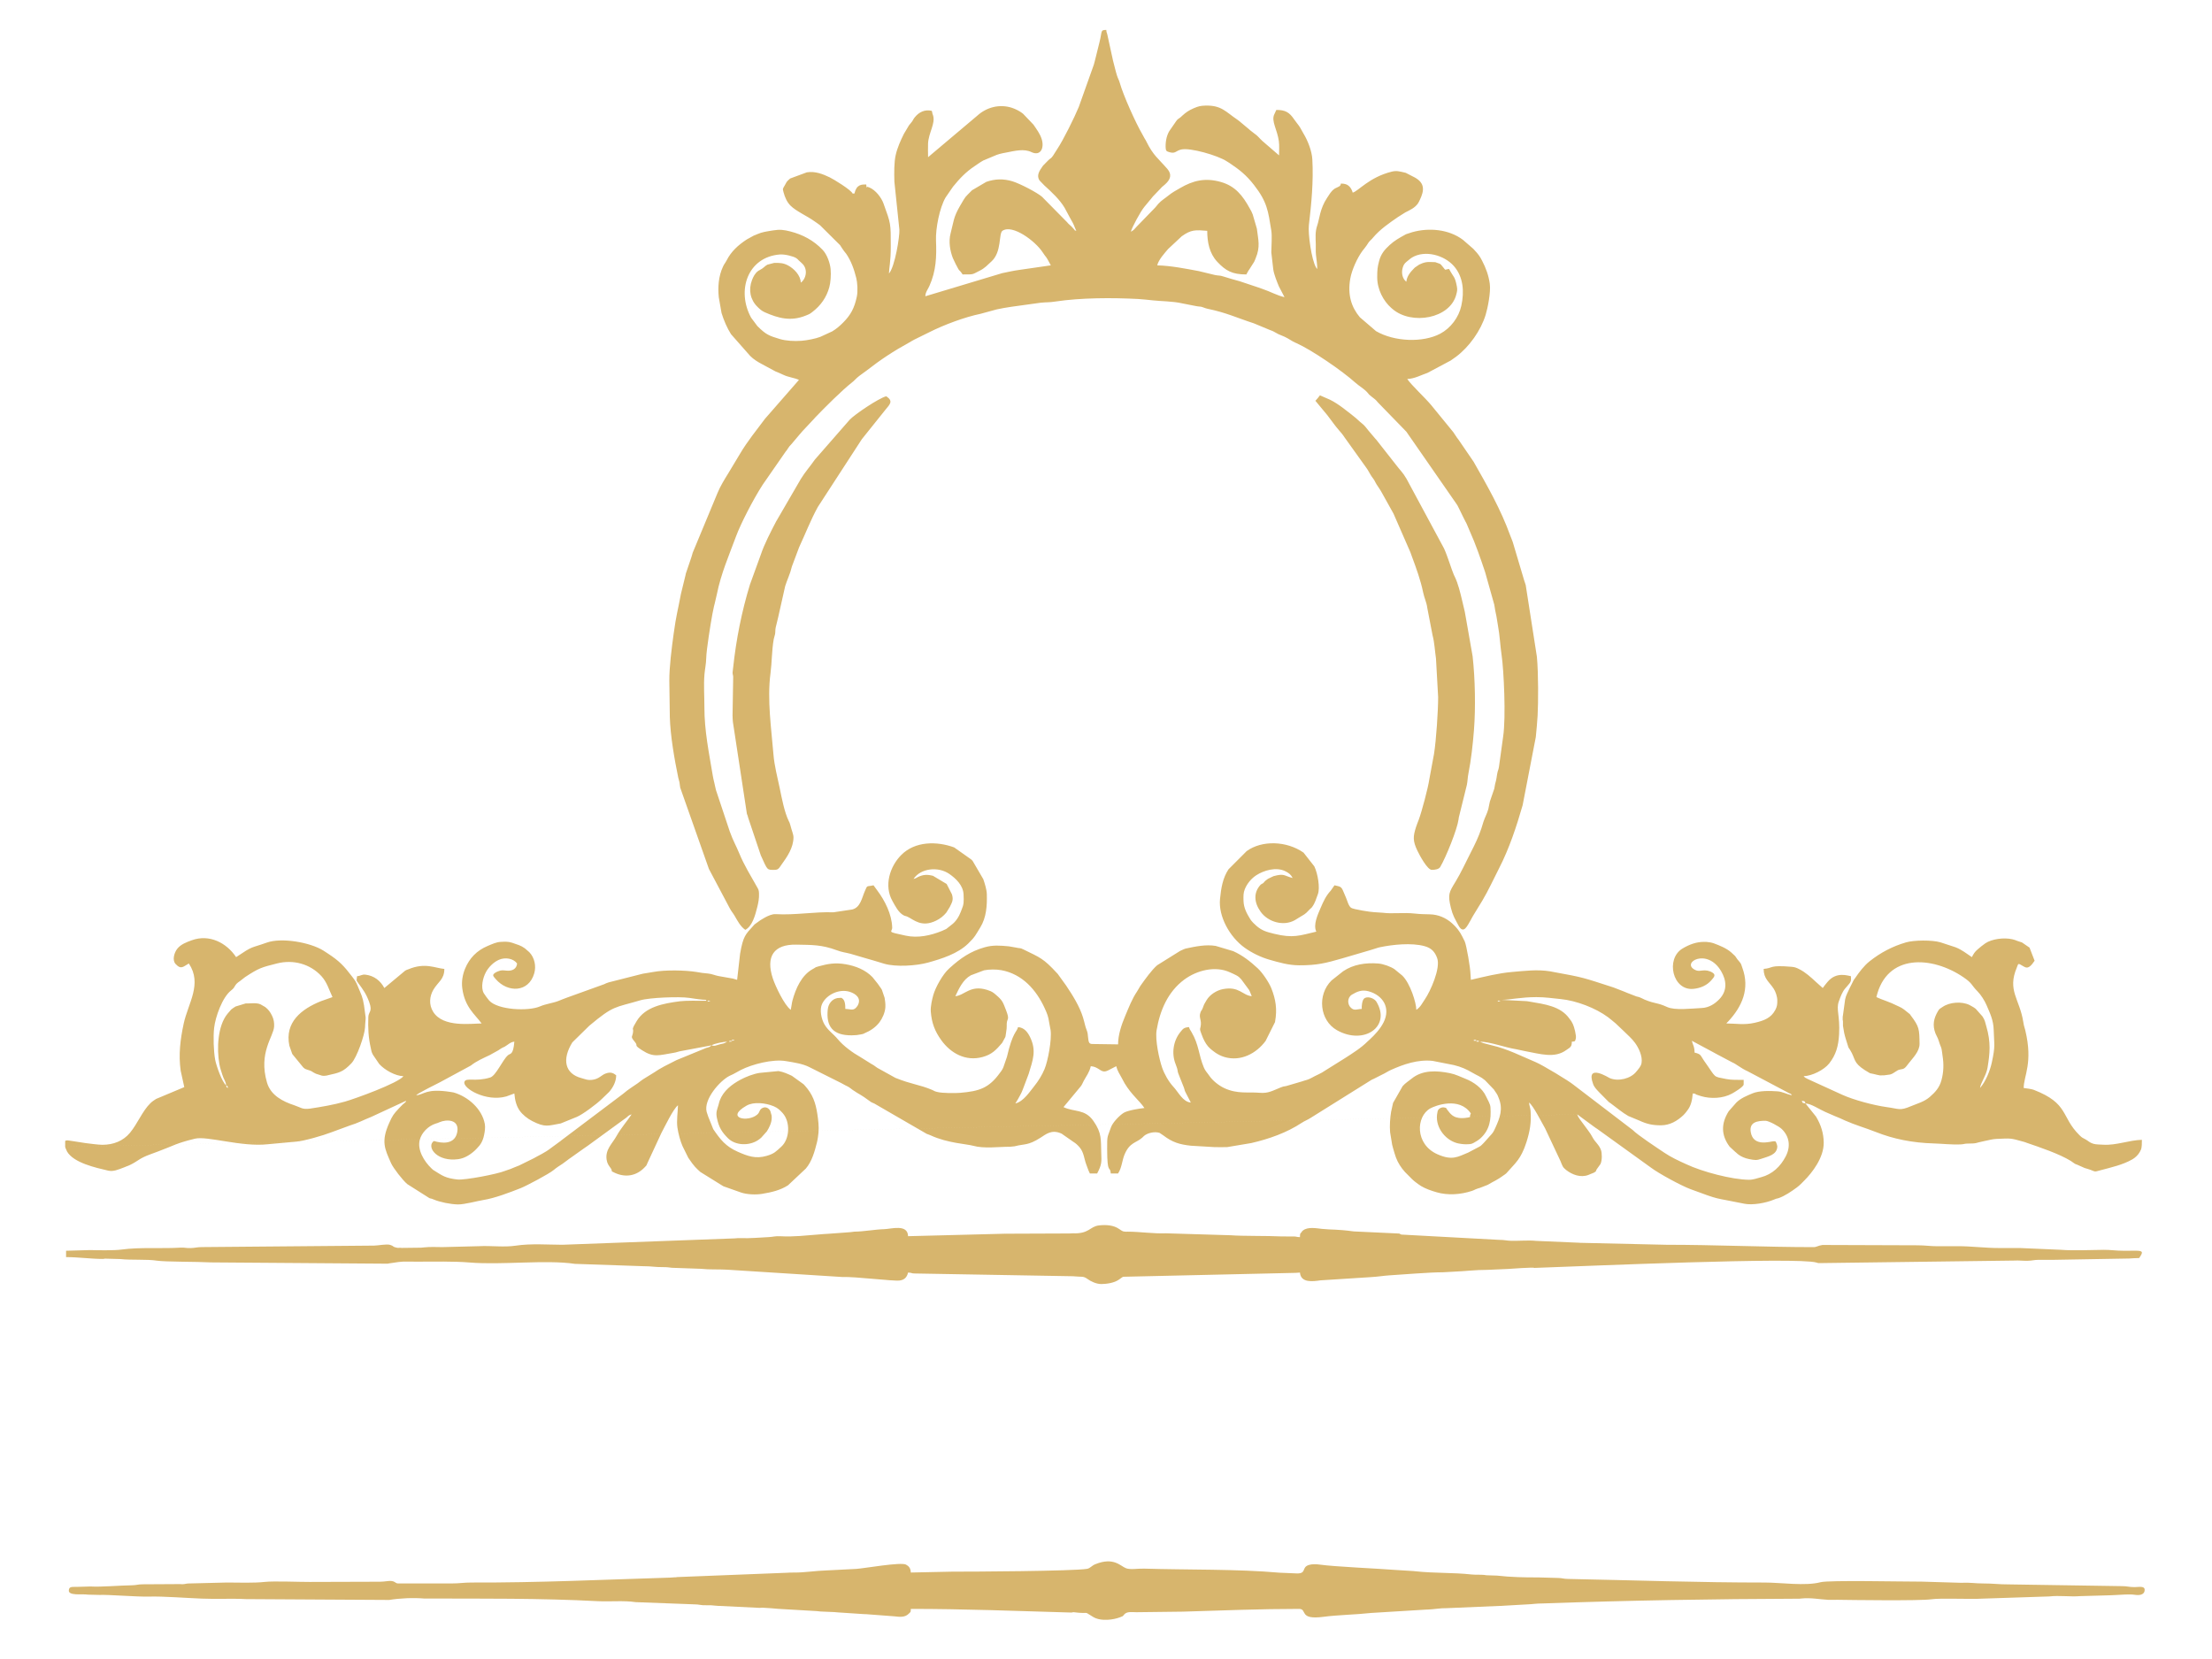<?xml version="1.0" encoding="UTF-8"?>
<!DOCTYPE svg PUBLIC "-//W3C//DTD SVG 1.1//EN" "http://www.w3.org/Graphics/SVG/1.1/DTD/svg11.dtd">
<!-- Creator: CorelDRAW 2017 -->
<svg xmlns="http://www.w3.org/2000/svg" xml:space="preserve" width="320mm" height="240mm" version="1.1" style="shape-rendering:geometricPrecision; text-rendering:geometricPrecision; image-rendering:optimizeQuality; fill-rule:evenodd; clip-rule:evenodd"
viewBox="0 0 32000 24000"
 xmlns:xlink="http://www.w3.org/1999/xlink">
 <defs>
  <style type="text/css">
   <![CDATA[
    .fil0 {fill:#D7B56D}
   ]]>
  </style>
 </defs>
 <g id="Слой_x0020_1">
  <path class="fil0" d="M22817.67 16121.36l-21874.84 468.92 0 -82.63c15.41,-20.17 53.73,-6.45 102.75,-0.87l190.38 29.61c55.19,6.64 185.75,24.99 246.24,24.91 156.09,-0.2 298.87,-53.85 398.03,-173.53 109.52,-132.18 180.57,-316.42 295.38,-427.96 29.34,-28.47 50.77,-41.16 82.64,-62.03l407.75 -170.93 -52.27 -237.1c-33.05,-234.11 -5.26,-453.38 43.14,-679.46 63.61,-297.33 273.2,-575.83 74.88,-871.89 -76.31,40.41 -109.64,96.59 -191.84,7.12 -51.47,-55.95 -19.25,-162.62 21.83,-216.59 50.69,-66.7 134.35,-98.45 214.69,-127.27 253,-90.74 500.55,37.52 639.37,244.7 256,-171.44 196.62,-122.1 446.73,-210.94 208.49,-74.01 621.89,-5.18 817.33,117.55 20.52,12.89 41.63,27.32 63.62,41.59 164.12,106.56 233.58,180.37 350.26,333.66 43.49,57.06 55.99,74.53 82.87,140.76 50.45,124.46 69.43,148.7 89.71,277.39l23.01 170.57c1.86,24.95 -4.11,60.02 -6.44,102.52 -0.75,13.72 -1.78,32.98 -2.37,45.67 -4.63,106.79 -117.47,434.32 -196.86,517.15 -123.4,128.58 -175.98,135.7 -343.35,173.81 -3.08,0.71 -11.74,3.24 -14.98,3.88 -19.22,3.75 -47.45,5.29 -68.24,1.22 -5.42,-1.07 -81.37,-25.15 -87.38,-27.91 -69.91,-32.23 -39.26,-34.48 -125.5,-58.68l-28.62 -10.83c-2.61,-1.38 -5.73,-3.56 -8.11,-5.1l-14.63 -11.66c-2.09,-1.74 -4.94,-4.43 -6.92,-6.25l-153.99 -187.92c-1.51,-2.46 -3.64,-5.58 -5.11,-8.03l-40.8 -117.03c-70.61,-339.83 176.14,-531.47 458.64,-644.59l165.43 -58.24c-50.26,-104.69 -78.64,-213.54 -158.75,-301.59 -162.81,-179.11 -408.82,-245.21 -644.11,-185.43 -225.25,57.25 -257.19,63.69 -460.81,196.86l-74.06 57.48c-95.52,62.55 -54.87,78.88 -127.94,135.1 -128.22,98.73 -228.73,383.48 -246.83,543.06 -14.04,123.31 -8.03,336.62 15.38,462.15 15.77,84.69 100.03,325.4 158.15,367.98 -5.1,-60.57 -36.22,-87.5 -55.63,-154.79 -14.59,-50.41 -31.16,-89.55 -42.58,-154.75 -38.08,-218.8 -25.74,-548.27 117.11,-723.58l54.83 -63.5c19.89,-16.41 39.98,-28.15 62.83,-43.06l145.42 -44.12c67.61,2.29 154.04,-14.51 214.65,12.42l69.03 39.45c45.83,35.79 71.84,70.62 98.73,125.73 25.26,51.72 32.62,100.87 29.97,155.19 -7.28,148.54 -230.27,375.53 -103,812.07 54.21,185.94 230.59,274.31 395.18,328.2 90.94,29.77 114.39,65.28 231.38,47.49 167.05,-25.39 336.31,-53.97 503.79,-101.46 140.64,-39.85 769.72,-266.48 843.26,-366.79 -117.86,-2.65 -272.89,-90.7 -349.99,-176.18l-90.81 -133.36c-23.57,-41.75 -23.77,-63.34 -30.21,-91.41 -37.33,-161.87 -42.03,-297.76 -36.81,-455.95 2.61,-77.46 64.05,-74.57 13.4,-213.67 -43.85,-120.67 -88.48,-181.36 -158.82,-276.13 -36.57,-49.14 -22.85,-36.97 -17.64,-99.87 61.68,-5.14 66.67,-29.65 126.21,-21.71 120.27,15.98 212.04,86.12 268.46,192.67l301.36 -251.02c25.58,-15.23 15.77,-7.28 45.86,-19.89 242.57,-102.01 390.2,-16.13 520.87,-5.26 0,153.45 -91.65,185.83 -158.9,301.4 -54.68,93.94 -68.6,213.7 -2.09,319.9 143.72,229.63 550.05,167.76 700.33,167.76 -99.6,-135.9 -243.28,-235.06 -279.93,-509.41 -12.22,-91.13 3.01,-192.39 40.21,-282.58 63.54,-153.88 171.28,-264.31 327.81,-329.74 62.98,-26.33 123.79,-55.55 188.44,-58.6 58.71,-2.76 110.66,-6.48 166.33,13.21 74.21,26.29 124.51,37.36 183.38,80.77l63.42 54.92c76.46,79.39 101.81,200.5 71.48,306.06 -80.1,279.3 -383.24,283.17 -555.7,85.01 -42.43,-48.83 -59.78,-62.23 1.34,-99.79 2.49,-1.54 6.05,-3.05 8.7,-4.47l18.46 -8.15c51.4,-21.66 74.97,-16.72 123.32,-11.74 88.92,9.21 149.38,-26.65 155.7,-103.43 -52.39,-71.56 -169.14,-94.53 -263.28,-52.9 -76.07,33.61 -148.43,104.5 -188.44,179.9 -44.28,83.42 -75.83,220.06 -30.44,302.46 10.67,19.49 62.67,89.44 77.85,106.28 126.16,139.76 571.83,157.28 736.11,85.24 80.7,-35.38 188.01,-48.31 263.8,-77.81 54.6,-21.27 78.01,-32.3 132.89,-51.67l531.74 -191.64c35.43,-15.15 16.72,-11.07 65.4,-26.61l493.07 -125.14c54.84,-10.08 92.2,-13.72 146.77,-24.24 175.07,-33.64 471.01,-27.16 633.63,-0.27 70.02,11.58 82.63,15.18 162.58,21.74 53.06,4.35 100.19,26.53 149.13,36.06l211.49 37.32c36.46,8.74 26.81,10.05 60.93,17.99l43.06 -377.78c45.43,-259.13 76.74,-277.08 195.87,-409.1 2.57,-2.84 9.6,-11.31 12.21,-14.11l84.02 -60.65c26.18,-14.39 40.29,-25.11 65.91,-39.26 46.06,-25.47 107.5,-52.15 155.19,-49.35 282.14,16.73 567.32,-36.85 836.3,-26.61l272.85 -40.92c118.81,-29.37 138.19,-164.71 182.11,-265.02 41.71,-95.56 19.89,-60.22 125.61,-84.85 15.94,23.84 35.86,49.54 55.55,75.95 108.06,144.67 209.32,342.48 214.62,534.52 1.97,72.75 -97.47,55.63 197.76,118.41 177.01,37.68 358.97,-2.88 520.48,-68.08l63.77 -28.79c30.72,-20.95 38,-33.09 73.94,-58.47 62.67,-44.32 110.47,-119.72 137.2,-191.56l7.07 -19.26c1.19,-2.92 2.69,-6.32 3.92,-9.21 31.94,-74.65 33.88,-114.42 28.46,-222.6 -6.32,-129.29 -108.57,-227.46 -205.04,-294.67 -159.89,-111.34 -413.8,-85.33 -519.01,71.72 40.76,-9.49 35.03,-14.04 64.29,-27.8 76.5,-35.9 132.17,-38.78 217.61,-17.35l197.61 118.13 75.68 148.03c28.35,86.12 -1.74,122.33 -30.56,185.12l-50.26 81.25c-40.64,48.99 -88.29,87.06 -147.16,115.85 -212.55,103.9 -323.06,-14.24 -413.68,-56.46 -27.64,-12.89 -29.89,-6.33 -57.77,-21.2 -75,-39.97 -121.73,-137.51 -161.11,-207.17 -124.23,-219.91 -38.59,-498.18 128.81,-665.86 200.3,-200.58 515.06,-199.86 764.43,-108.73l246.59 174.24c4.19,4.04 19.57,19.42 19.81,19.65l155.19 265.66c20.95,61.05 49.06,150.2 50.92,214.18 4.94,166.73 -5.26,339.39 -95.01,484.57 -66.38,107.23 -71.92,133.2 -174.68,233.04 -151.86,147.55 -382.56,219.43 -580.13,274.74 -168.51,47.13 -466.51,66.15 -635.02,16.57 -94.26,-27.72 -187.09,-58.2 -274,-81.13l-214.21 -62.83c-78.76,-20.4 -114.23,-20.16 -197.93,-51.08 -221.25,-81.8 -361.22,-76.43 -584.57,-80.89 -326.38,-6.57 -446.14,171.2 -339.23,491.53 35.31,105.65 163.92,382.17 258.66,451.6 9.64,-41.59 14.15,-95.96 24.27,-133.52 46.78,-173.02 130.28,-366.43 293.77,-456.5 2.65,-1.46 6.17,-3.24 8.7,-4.71l16.64 -9.68c24.2,-14.24 2.06,-3.64 21.51,-13.25l36.14 -10.99c132.45,-36.77 239.83,-56.89 390.47,-31.2 147.84,25.23 290.41,82.12 391.15,187.61l76.03 94.89c23.84,38.35 36.81,47.96 58.99,85.72l40.01 117.82c5.42,37.33 13.69,81.29 11,134.43 -4.08,80.3 -46.14,167.33 -84.81,218.33 -57.21,75.44 -133.96,125.65 -220.07,161.31 -31.63,13.09 -2.06,5.26 -50.37,15.42 -44.24,9.25 -76.19,12.73 -131.86,13.13 -271.35,2.1 -372.48,-125.77 -346.43,-374.98 8.78,-83.54 63.54,-149.37 136.76,-163.17 2.14,-0.39 6.01,-1.15 8.15,-1.54l48.23 -2.73c1.07,-2.77 5.81,1.11 8.35,2.65 50.45,25.58 52.54,102.76 52.54,157.79 83.11,1.86 120.67,35.15 171.87,-38.66 1.62,-2.34 3.8,-5.46 5.3,-7.95 1.58,-2.57 3.56,-5.73 4.94,-8.42 50.93,-99.52 -28.23,-164.08 -118.53,-192.67 -146.85,-46.5 -333.54,35.62 -399.77,175.47 -38.55,81.41 -11.54,216.75 33.96,295.47 51.96,89.71 128.5,136.32 193.15,214.57 81.01,97.97 217.53,197.69 330.93,260.95l153.76 96.11c18.58,10.95 17.32,8.98 33.41,19.22 17.95,11.39 32.7,24.24 53.81,38.27l262.37 145.34c239.21,96.16 345.37,95.88 525.5,171.68 44.32,18.66 24.63,17.15 74.41,30.76 79.59,21.66 274.51,19.09 336.31,13.79 275.46,-23.48 416.69,-67.09 576.89,-291.23 1.63,-2.25 4,-5.34 5.66,-7.55 2.21,-3.13 9.13,-11.75 11.43,-14.91 19.57,-27.68 20.16,-32.58 32.34,-59.66l50.45 -146.81c84.09,-363.43 140.63,-354.37 161.07,-430.76 87.66,7.31 136.92,70.26 172.63,143.05 96.9,197.61 41.43,332.87 -19.93,535.66l-79.23 210.02c-1.59,3.88 -5.94,15.03 -7.48,18.86 -12.89,32.11 -15.22,39.1 -33.09,72.16 -24.99,46.38 -46.18,85.75 -72.35,124.9 116.51,-27.17 206.34,-166.93 274.39,-251.66 58.75,-73.11 112.01,-158.82 148.34,-246.28 48.48,-116.8 106.52,-424.52 87.11,-564.13 -3.8,-27.28 -16.33,-78.28 -20.8,-110.7 -11.7,-85.37 -30.76,-130.56 -62.55,-200.5 -122.37,-269.17 -324.29,-498.41 -628.93,-554.75 -73.89,-13.68 -180.05,-12.85 -250.79,2.09l-190.92 72.08c-115.38,64.45 -170.37,190.33 -223.99,302.11 133.8,-11.15 215.68,-167.96 459.55,-91.22 35.63,11.19 67.3,23.25 98.06,46.54l28.7 23.96c94.85,80.26 101.38,104.22 146.57,221.65 50.45,130.95 23.96,118.45 13.36,172.66 -6.92,35.07 3.56,67.41 -10.83,143.92l-9.29 62.86c-22.98,75.32 14.23,-38.43 -7.28,19.06l-42.23 76.98c-86.35,100.66 -146.29,166.26 -283.05,203.62 -244.26,66.7 -460.53,-54.8 -596.5,-243.24 -92.88,-128.89 -139.18,-247.86 -152.07,-414.35 -5.97,-77.18 21.43,-185.75 36.26,-238.61 32.54,-115.57 138.78,-302.07 224.81,-380.16l13.68 -12.65c156.22,-141.51 298.28,-239.8 504.19,-298.47 121.02,-34.52 219.99,-25.86 350.34,-13.96l99.84 17.4c71.84,16.88 52.03,-1.51 115.84,29.89 236.48,116.24 282.82,125.85 477.93,337.49 2.61,2.81 10.28,10.6 12.89,13.44l121.27 168.04c93.23,138.98 196.06,301.56 245.57,464.65 12.81,42.19 21.74,78.88 30.56,114.14 11.23,44.84 26.09,71.05 34.32,106.44 5.73,24.63 1.38,20.28 6.2,51.64 9.97,65.04 3.29,111.65 66.15,109.91l369.68 5.3c0,-136.88 48.47,-282.42 102.56,-410.28 52.07,-123.01 98.57,-246.72 171.67,-354.38 21.79,-32.11 32.27,-58.91 54.53,-90.15 63.38,-88.76 155.85,-219.51 236.39,-289.73l332.12 -207.3c32.26,-14.63 63.26,-30.4 85.13,-35.07 133.95,-28.74 287.44,-61.24 429.22,-37.52l253.4 75.48c138.54,62.63 245.64,147.44 355.8,249.21 68.24,63.06 163.09,204.49 196.78,289.81 63.73,161.47 85.4,301.43 53.85,479.12 -0.4,2.09 -0.68,5.93 -0.99,8.02l-136.53 273.25c-133.55,180.88 -359.12,301.67 -594.13,232.84 -102.13,-29.89 -174.32,-94.14 -206.82,-122.06 -45.04,-38.82 -77.46,-93.07 -101.85,-148.03 -1.23,-2.84 -2.85,-6.2 -4.07,-9.09l-22.19 -57.33c-1.1,-3.16 -2.53,-6.6 -3.67,-9.73l-12.85 -37.83c-4.59,-30.68 0.35,-31.08 4.74,-52.51 20.96,-102.4 -31.27,-131.07 -0.23,-210.89 15.53,-39.98 4.78,-4.95 23.44,-42.51 10.24,-20.68 12.57,-31.23 18.86,-46.89 13.88,-34.59 2.45,-10.87 20.92,-44.8l24.27 -41.51c45.67,-77.34 142.69,-141.07 235.49,-159.1 236.63,-46.02 283.88,90.9 417.76,102.05 -15.82,-32.94 -20.96,-58.95 -39.7,-91.85l-111.62 -151.47c-28.66,-31.08 -36.77,-39.26 -72.47,-59.07 -27,-14.94 -58.83,-27.83 -89.43,-42.03 -213.74,-99.36 -481.45,-30.12 -663.25,104.66 -237.23,175.86 -351.89,447.21 -399.69,731.33 -23.72,140.79 37.84,421.04 79.59,541.59 33.45,96.55 93.35,200.26 159.89,274.15 1.78,2.02 4.55,4.75 6.45,6.73 69.62,75.79 134.35,215 248.89,224.53l-71.72 -138.66c-24.4,-46.69 -10.8,-28.39 -28.23,-77.06l-82.04 -207.29c-15.78,-41.72 1.81,-33.65 -38,-132.73 -61.4,-152.7 -34.79,-336.31 68.44,-463.7 38.95,-48.08 49.7,-65.75 125.26,-72.04 8.89,33.53 17.67,40.25 35.18,70.02 111.66,189.39 101.78,330.3 180.49,516.48 21.28,50.34 49.51,74.89 78.92,118.42 46.85,69.43 136.05,140.71 216.43,178.12 190.73,88.68 346.59,52.5 511.23,67.29 125.57,11.27 190.09,-31.95 299.97,-75.56 48.27,-19.17 29.22,-11.66 83.27,-21.94l223.7 -65.71c56.62,-20.8 88.84,-20.92 144.23,-53.06 62.87,-36.49 139.06,-63.14 196.67,-105.8l283.28 -177.01c115.69,-74.85 234.9,-148.11 332.6,-246.13l27.75 -24.91c76.55,-70.81 152.7,-153.36 200.26,-246.91 107.15,-210.54 -7.39,-394.11 -217.26,-451.68 -94.61,-25.94 -165.31,3.95 -238.89,48.28 -70.3,42.3 -69.78,141.66 -14.07,191.75 52.11,46.9 85.12,16.93 155.42,15.34 0,-29.41 -1.54,-46.89 4.11,-75.63 5.66,-28.23 12.22,-69.86 45.55,-84.41 55.71,-24.36 137,14.59 161.24,54.4 220.97,362.44 -180.73,634.11 -570.93,412.97 -248.57,-140.87 -288.9,-510.11 -77.69,-718.64l168.71 -133.79c147,-99.01 323.69,-125.77 505.45,-112.05 77.1,5.81 182.27,45.82 234.89,80.77l115.69 94.78c114.22,111.21 202.23,395.25 202.23,494.77 62.67,-41.95 81.97,-91.17 123.99,-152.18 77.54,-112.37 230.94,-450.18 177.57,-596.31 -33.49,-91.45 -82.91,-145.1 -182.67,-172.58 -189.46,-52.19 -461.64,-22.5 -643.51,15.18 -44.88,9.29 -88.65,28.78 -141.59,42.54l-406.88 119.33c-234.54,67.37 -361.06,101.22 -624.38,99.91 -149.06,-0.71 -287.8,-40.53 -430.73,-81.92 -122.56,-35.51 -250.51,-97.42 -354.33,-171.75 -218.41,-156.38 -381.54,-454.69 -357.35,-704.13 15.62,-160.25 39.7,-304.72 122.77,-430.65l262.73 -263.36c221.13,-160.68 579.07,-148.35 822.66,21.59l156.25 198.79c52.15,109.09 84.34,314.09 51.84,401.39 -23.65,63.66 -41.08,128.26 -81.29,182.75 -22.62,30.56 -1.39,2.96 -25.62,27l-13.57 12.77c-1.85,1.94 -4.54,4.71 -6.4,6.72 -64.61,71.21 -74.25,64.53 -150.16,112.88 -23.69,15.07 -29.42,19.49 -56.98,35.07 -162.66,91.73 -386.6,27.8 -493.91,-121.06 -96.98,-134.55 -105.21,-278.03 -3.2,-389.17 1.47,-1.58 4.31,-4.47 5.81,-5.81l12.66 -7.87c67.84,-43.06 -37.37,33.01 18.26,-9.29 1.23,-0.95 4.11,-3.4 5.34,-4.47l16.01 -18.74c13.49,-13.92 -1.38,-0.99 20.4,-19.26 11.19,-9.37 20.21,-15.26 30.41,-22.77l80.06 -38.35c159.42,-42.23 143.64,-8.62 276.89,26.92 -27.17,-51.36 -51.01,-69.35 -101.46,-95.8 -137.23,-71.92 -321.36,-11.66 -425.03,56.03 -70.46,46.02 -132.81,119.08 -166.02,202.19 -21.19,52.9 -20.36,96.75 -18.42,166.81 2.92,105.53 47.88,185.04 99.28,269.1 17.55,28.62 63.57,73.38 89.15,94.97 80.58,67.96 136.96,84.45 254.87,113.43 273.79,67.33 367.3,25.58 609.67,-30.84 -48.32,-100.62 22.1,-248.49 63.1,-344.57 40.09,-94.02 77.42,-175.55 145.97,-248.53l53.97 -77.58c86.67,20.21 98.25,15.34 130.12,93.43 14.2,34.71 19.38,47.68 35.35,83.07 19.41,43.13 36.18,120.04 74.65,148.94 30.84,23.13 292.02,62.82 329.11,63.1l130.51 8.82c136.53,18.38 296.46,-7.16 469.04,12.21 70.89,7.99 125.41,8.74 212.87,10.72 119.84,2.69 230.31,50.21 318.48,128.73 63.34,56.35 110.74,115.26 149.21,192.71l35.11 70.14c27.28,64.49 80.94,383.04 83.03,471.33 0.91,37.88 4.51,37.44 5.62,84.45 195.39,-45.5 402.97,-97.54 594.73,-113.55 191.24,-15.93 361.88,-39.42 553.05,-9.21l30.4 6.01c471.3,85.48 435.16,82.59 882.65,226.23l132.84 51.32c27.48,9.26 35.11,15.42 65.28,26.81l137 53.06c18.82,6.33 16.29,0.28 55.79,16.29 40.33,16.33 34.99,18.5 63.06,29.85 165.74,66.98 170.29,36.49 326.86,107.35 111.89,50.6 355.56,20.12 499.32,13.44 103.95,-4.78 188.36,-59.7 253.72,-127.71 120.03,-124.86 102.67,-272.49 27.12,-402.77 -202.95,-349.83 -591.21,-121.78 -375.14,-19.29 35.35,16.76 57.65,12.85 104.03,6.95 45.27,-5.77 98.68,0.95 146.29,31.91 51.44,33.45 19.45,65.91 -18.31,109.44 -63.81,73.62 -154.91,113.99 -258.02,124.47 -303.22,30.8 -406.81,-433.34 -160.53,-582.43 93.95,-56.9 199.31,-97.15 308.75,-97.07l37.84 0.12c27.72,1.62 78.84,9.84 107.47,20.6 84.41,31.71 182.03,69.98 250.98,130.43l54.68 50.57c1.74,2.06 4.27,5.02 5.97,7.16 1.7,2.17 3.88,5.38 5.54,7.59 14.98,20.13 8.62,15.85 26.77,38.98 11.74,14.99 13.6,14.75 24.43,28.2 32.97,41 24.71,36.33 43.73,87.77 114.1,307.96 -3.84,565.35 -204.93,781.31 -12.69,13.68 -10.99,7.98 -25.14,27.4 137.67,0 253.99,25.69 410.95,-9.97 139.73,-31.75 234.98,-72.55 293.81,-180.25 1.5,-2.65 3.32,-6.05 4.74,-8.7 25.15,-47.05 26.93,-78.76 27.44,-129.68 0.64,-62.32 -27.04,-135.26 -51.4,-172.7 -66.89,-102.72 -146.29,-144.71 -146.29,-287.76 148.47,-12.34 69.99,-58.95 406.02,-30.52 47.29,4.03 71.68,15.34 105.45,32.06 94.13,46.66 171.59,118.58 246.28,187.77l97.26 86.86c16.21,-24.16 47.33,-61.44 69.55,-88.33 129.8,-157.2 302.74,-85.56 338.2,-82.63 6.64,79.75 -4.19,86.11 -53.61,143.68l-30.64 35.07c-42.27,50.73 -66.43,118.89 -90.62,185.59 -42.47,116.68 18.58,203.98 3.52,476.91 -9.26,168.35 -44.88,297.24 -143.72,421.78 -74.53,93.91 -249.96,180.89 -368.89,183.54 16.05,21.9 36.1,28.19 62.59,42.66l496.71 226.63c160.68,73.34 454.41,152.3 638.18,177.33 189.78,25.9 190.97,56.58 354.85,-12.46 97.74,-41.12 191.8,-63.53 273.13,-134.62 75.24,-65.75 138.38,-131.66 167.64,-240.04 31.87,-117.78 36.41,-232.04 15.62,-358.13 -2.97,-17.83 -7.08,-64.13 -13.09,-92.16 -5.81,-27.36 -15.14,-42.82 -27.52,-77.65 -10.44,-29.34 -14.55,-50.1 -26.85,-78.37l-34.08 -71.17c-47.6,-122.49 -24,-219.83 34.52,-320.73 24.2,-41.55 30.52,-36.77 68.36,-63.18 100.9,-70.3 276.84,-82.67 388.3,-28.43l33.96 18.82c19.26,11.07 36.26,20.29 56.15,35.94l98.88 111.58c36.73,56.02 36.5,78.72 55.08,142.18 68.16,233.27 51.87,390.59 17.51,600.34 -18.46,112.8 -102.12,220.42 -108.13,292.38 81.96,-94.22 144.19,-249.25 170.21,-369.05 53.81,-247.86 33.25,-251.06 27.2,-472.63 -3.88,-140.36 -53.38,-239.99 -103.35,-356.95 -28.31,-66.26 -81.41,-149.65 -129.92,-198.83 -96.28,-97.54 -71.72,-114.39 -203.5,-204.26 -456.71,-311.63 -1112.8,-345.79 -1260.15,286.69 90.42,43.42 165.74,57.02 324.6,135.74 34.08,16.84 45.59,21.11 75.01,43.41l65.75 52.58c30.92,26.26 0.91,-7.11 31.94,33.85 124.43,164.12 123.64,198.52 127.08,408.54 1.86,113.56 -103.59,212.91 -155.35,281.39 -57.88,76.67 -63.45,83.11 -128.81,92.68 -46.85,6.88 -82.48,55.67 -141.74,71.72l-85.64 11.55c-1.03,0 -4.43,-0.2 -5.42,-0.16l-55.23 1.34c-36.02,-4.78 -59.11,-13.32 -97.82,-21.86 -66.94,-14.79 -29.65,-0.04 -77.45,-27.76l-32.86 -19.73c-2.49,-1.5 -5.93,-3.28 -8.3,-4.82 -178.52,-114.9 -132.45,-159.61 -217.14,-295.82 -23.61,-37.96 -17.96,-15.9 -34.4,-70.81 -19.26,-64.37 -36.38,-110.16 -50.14,-173.5 -5.29,-24.51 -16.13,-89.07 -17.43,-101.77l-0.32 -63.73c-0.16,-2.57 -0.47,-6.41 -0.75,-8.9 -0.44,-3.63 -2.85,-13.28 -3.36,-16.72l0.71 -47.49c0.32,-1.82 1.74,-5.61 2.06,-7.43l32.81 -239.2c9.81,-55.51 41.28,-109.4 63.38,-158.79l61.56 -122.56c2.41,-3.4 18.62,-25.43 22.14,-30.49 57.89,-84.53 126.64,-176.14 207.3,-239.87 159.34,-126.01 330.3,-216.12 527.47,-273.45 112.92,-32.85 375.53,-35.98 495.21,-1.03l217.9 71.41c2.96,1.19 6.44,2.65 9.37,3.8 84.93,33.84 153.72,88.88 229.04,139.29 25.58,-48.4 41.08,-75.88 84.53,-112.76 36.22,-30.76 72.79,-61.53 110.35,-86.91 92.44,-62.51 266.84,-87.42 391.9,-58.28 35.39,8.23 45.15,13.76 69.07,23.09 23.37,9.1 49.74,15.19 69.19,22.82l109.25 74.88 73.34 189.74c-100.9,150.64 -131.03,93.27 -207.06,54.49 -37.2,-18.98 -32.02,0.71 -50.17,43.45 -141.67,333.3 41.08,452.94 93.62,788.9 10.12,65.04 18.15,75.43 28.07,116.51 115.42,476.67 -22.33,659.93 -22.33,837.69 34.71,2.89 117.78,15.58 144.9,26.1 512.02,198.55 391.07,388.06 660.28,654.9 44.64,44.16 39.19,33.29 93.31,64.53 43.18,24.86 55.24,44.71 109.84,61.2 38.07,11.51 98.76,10.68 142.89,13.52 186.34,11.98 374.38,-66.54 558.75,-70.65 0,46.18 0.95,108.53 -14.32,143.52l-13.36 26.06c-1.34,2.61 -3.12,6.01 -4.55,8.58 -22.77,41.19 -65.79,81.48 -106,104.45 -138.3,79.12 -302.42,115.45 -460.97,157.6 -92,24.48 -66.58,23.41 -148.86,-7.75 -26.45,-10 -50.77,-15.1 -80.5,-24.99l-109.28 -48.47c-32.7,-13.4 -7.91,0.2 -36.73,-15.93 -16.17,-9.06 -32.03,-24.32 -54.13,-37.92 -167.6,-102.96 -451.12,-198.56 -643.52,-263.99 -27.55,-9.33 4.55,-0.95 -39.34,-13.33 -195.94,-55.15 -180.45,-49.89 -393.04,-40.96 -57.73,2.41 -109.84,18.07 -167.72,29.54 -157,31.19 -95.76,36.57 -252.65,38.11 -47.24,0.48 -36.89,8.07 -92.55,11.23 -126.05,7.2 -276.14,-10.32 -394.32,-13.56 -308.23,-8.5 -583.41,-64.88 -834.99,-164.64 -148.23,-58.79 -303.93,-102.52 -450.18,-168.03 -24.67,-11.07 -48.4,-22.54 -72.28,-32.94 -23.96,-10.52 -50.45,-20.2 -74.53,-30.72 -49.34,-21.59 -85.28,-37.72 -137.35,-59.86 -79.55,-33.84 -204.73,-120.23 -285.7,-122.01l152.3 189.62c1.46,2.49 3.4,5.77 4.86,8.22 66.7,113.08 105.13,231.81 106.87,367.55 2.81,218.68 -168.23,437.17 -280.52,549.1 -40.4,40.33 -61.68,65.67 -109.28,101.14 -72.71,54.32 -178.91,125.92 -263.16,153.88 -32.15,10.67 -15.78,-0.32 -62.35,19.49 -124.43,52.9 -317.73,85.28 -433.65,61.24 -465.48,-96.63 -321.68,-41.67 -776.61,-210.02 -139.37,-51.6 -463.18,-228.92 -571.04,-310.14l-779.77 -561.79c-18.58,-13.05 -35.3,-22.5 -54.44,-37.64l-234.81 -172.86c12.25,46.06 57.37,95.09 86.54,137 41.04,59.03 101.06,128.97 134.35,194.45 35.9,70.53 96.12,106.2 123.6,188.24 13.44,40.29 17.71,142.02 -8.07,197.88l-54.91 76.79c-18.98,28.86 5.49,22.53 -42.19,49.89l-57.13 22.66c-3.8,1.58 -14.43,6.72 -18.11,8.14 -113.36,44.92 -236.6,-1.3 -324.49,-70.37 -53.37,-41.95 -54.17,-61.52 -81.84,-128.54l-222.92 -474.1c-52.03,-88.84 -169.38,-327.1 -232.04,-373 4.07,48.83 19.09,75.95 22.18,121.54 11.31,168.91 -9.1,288.82 -58.48,447.09l-31 87.34c-1.22,2.85 -2.8,6.25 -3.99,9.14 -1.23,2.92 -2.65,6.4 -3.83,9.33 -32.07,78 -69.59,141.82 -124.19,204.57 -6.92,7.94 -9.26,10.51 -18.35,21.15l-112.37 124.34c-0.03,0.04 -20.32,15.62 -22.37,17.12 -121.38,88.77 -137.87,84.1 -245.85,148.75l-113.67 44.12c-17,4.55 -41.52,12.1 -59.31,19.61l-17.87 8.42c-2.85,1.23 -6.05,3.05 -8.89,4.27 -11.43,4.94 -8.62,4.79 -28.23,11.23 -166.34,54.76 -350.82,66.46 -511.23,19.65 -78.16,-22.81 -156.81,-49.42 -225.4,-90.26 -27.96,-16.61 -64.25,-44.92 -91.77,-66.11 -0.55,-0.44 -21.11,-17.83 -21.35,-18.07 -14.31,-12.73 -4.55,-5.26 -20.28,-19.21l-98.29 -98.97c-55,-60.1 -101.93,-132.05 -131.31,-210.66 -14.87,-40.01 -25.11,-80.42 -37.48,-120.31 -6.21,-20.01 -10,-39.73 -16.73,-62.19l-29.97 -181.8c-8.58,-91.25 0.32,-213.03 14.12,-295.11l28.47 -129.4 138.46 -242.88c41.91,-47.65 81.29,-68.64 128.93,-107.78 157.68,-129.61 364.58,-118.54 554.36,-80.35 85.44,17.16 148.39,51.25 226.79,81.65 118.1,45.82 244.98,137.55 297.2,255.18 21.95,49.3 60.62,104.97 63.62,157.91 10.32,176.54 -9.09,325.04 -146.41,449.39 -27.04,24.51 -62.78,45.19 -95.2,63.61 -39.38,22.38 -61.57,19.02 -109.48,21.04 -34.88,1.5 -103.99,-8.19 -137,-17.72 -182.75,-52.9 -323.5,-253 -278.86,-445.7 0.51,-2.26 1.02,-6.29 1.54,-8.47 0.51,-2.09 1.07,-6.08 1.62,-8.06 9.8,-34.48 56.26,-62.71 98.29,-51.95 38.47,9.84 15.58,0.91 40.17,32.46 23.37,30.01 42.82,58.43 75.87,82.83 66.19,48.75 163.65,44.36 252.57,23.68 2.97,-36.18 1.27,-28.62 13.17,-52.62 -165.39,-246.92 -514.9,-113.79 -586.7,-73.62 -207.62,116.32 -225.29,517.11 102.2,663.13 217.02,96.74 296.38,36.69 445.36,-23.73l120.59 -63.5c67.61,-35.62 53.41,-24.31 106.23,-77.92 20.17,-20.52 24.56,-25.43 43.61,-48.44l37.01 -41.91c49.58,-52.82 55.27,-58.79 85.36,-125.1 66.55,-146.76 116.6,-274.59 46.89,-438.39 -15.26,-35.74 -10.71,-31.99 -30.08,-62.04 -9.14,-14.27 -9.02,-12.13 -21.51,-31.03 -8.23,-12.38 -7.24,-12.06 -15.38,-24.08l-129.01 -134.07c-62.16,-52.71 -112.17,-67.97 -181.01,-108.34 -84.53,-49.66 -160.48,-85.16 -270,-111.45l-307.8 -60.5c-212.95,-22.85 -420.57,49.62 -602.01,131.15 -51.63,23.21 -76.82,44.68 -129.09,68.16l-122.17 61.96c-29.41,12.81 -11.27,3.44 -35.58,17.04l-882.33 551.31c-41.43,26.18 -78.28,38.24 -118.93,65.16 -218.29,144.51 -476.03,235.21 -731.84,294.08l-348.37 58.52c-59.43,2.61 -124.74,0.2 -184.88,0.2l-340.81 -20.25c-161.36,-17.83 -263.8,-46.81 -397.87,-148.58l-55 -37.08c-73.22,-23.77 -174.68,1.77 -223.94,43.21l-26.73 25.94c-91.17,79.94 -181.16,65.99 -255.97,243.75 -35.58,84.45 -39.42,193.06 -93.9,274.35l-105.21 0c-10.48,-125.49 -51.87,33.49 -52.63,-355.09 -0.47,-202.43 1.94,-158.43 55.44,-312.78 23.72,-68.56 120.94,-170.33 184.64,-209.91 53.61,-33.33 229.32,-63.22 299.18,-69.03 -71.05,-106.12 -184.4,-188.04 -286.73,-357.74l-41.39 -76.9c-29.18,-52.9 -64.88,-107.19 -79.63,-170.29 -127.27,61.05 -156.22,102.09 -228.06,57.76l-24.15 -15.97c-40.21,-24.16 -64.29,-37.48 -116.05,-41.79 -21.62,92.48 -62.55,138.34 -102.56,213.11 -10.63,19.81 -11.31,25.07 -21.55,44.16 -21.15,39.34 -9.17,16.05 -26.01,39.78l-244.54 294.71c156.57,75.12 308.31,23.17 432.03,199.31 126.71,180.37 106.47,271.31 114.06,471.02 4.75,122.92 8.34,161.59 -59.38,289.65l-105.21 0c-20.48,-38.63 -36.62,-88.49 -52.75,-131.42 -31.19,-83.27 -34.04,-173.61 -95.48,-246.4 -25.98,-30.72 -56.38,-59.51 -91.1,-79.91l-154.98 -108.06c-9.49,-6.64 -6.92,-7.19 -24.75,-14.74 -137.44,-58.4 -217.86,14.43 -295.35,63.57 -184.29,116.84 -226.44,84.97 -375.14,124.07l-64.09 6.21c-172.9,0.32 -376.52,30.48 -537.2,-14.47 -90.22,-25.26 -370.23,-37.72 -612.36,-149.97 -24.99,-11.58 -28.15,-10.51 -57.01,-21.86l-758.22 -438.67c-31.63,-16.33 -31.15,-9.1 -60.93,-31.16 -149.21,-110.71 -145.5,-92.32 -253.95,-166.89 -24,-16.53 -28.43,-23.96 -52.94,-39.1 -17.59,-10.83 -33.8,-17.4 -52.11,-26.81 -21.98,-11.31 -35.15,-19.61 -59.46,-32.62l-464.61 -232.48c-95.41,-47.52 -218.77,-65.43 -336,-84.93 -191.44,-31.82 -486.94,45.31 -650.75,128.42l-110.66 60.34c-23.61,10.55 -30.96,13.6 -53.82,25.1 -138.06,69.67 -377.94,340.9 -329.9,522.38 9.37,35.42 13.01,32.1 23.37,69.62l71.6 178.32c102.4,150.6 180.57,251.1 356.04,327.89 138.46,60.57 254.86,106.79 417.95,58.71 110.55,-32.58 133.68,-63.02 209.99,-131.94 123.59,-111.61 134.11,-356.91 22.02,-484.57 -38.43,-43.85 -73.82,-76.11 -125.29,-98.25 -2.89,-1.23 -6.25,-2.81 -9.18,-4 -114.89,-46.77 -285.42,-66.98 -389.88,-7.43 -315.95,180.33 20.6,246.48 155.19,128.89 44.44,-38.78 23.88,-75.08 84.84,-99.04 50.22,-19.73 96.91,20.28 107.15,57.57l6.45 23.56c6.72,25.54 11.46,26.41 10.71,67.37 -1.22,69.43 -34.95,138.23 -70.77,194.06l-80.7 90.3c-18.26,15.78 -23.8,20.99 -44.12,34.71 -130.28,87.78 -331.21,80.98 -438.71,-27.59 -84.93,-85.88 -129.81,-152.22 -158.31,-289.82 -18.03,-87.3 1.22,-116.63 22.73,-190.53 8.62,-29.57 9.09,-40.6 17.2,-62.15 53.26,-142.61 175.67,-235.49 302.15,-303.45 75.16,-40.37 188.43,-85.13 277.04,-97.78l271.58 -26.25c71.96,11.94 132.06,40.48 193.42,68.63l169.5 121.94c1.86,1.97 4.55,4.82 6.33,6.8l12.65 13.68c112.29,124.94 154.71,244.7 180.13,411.71 12.06,79.51 24.72,183.85 16.53,267.15 -3.76,38.08 -10.99,95.96 -22.46,141.94 -31.47,125.89 -72.23,276.25 -160.84,378.42l-257.55 242.17c-113.35,72.55 -235.36,100.5 -375.37,123.87 -89.71,14.99 -223.11,9.61 -307.44,-20.48l-248.14 -87.81c-1.66,-0.68 -5.18,-2.22 -6.84,-2.97l-330.26 -205.12c-57.49,-52.31 -90.82,-79.08 -175.27,-206.15l-82.64 -167.29c-30.8,-69.82 -60.37,-175.62 -74.01,-267.86 -15.03,-101.38 6.01,-231.06 8.02,-323.7 -67.49,49.46 -194.68,316.86 -241.22,403.17l-200.02 431.24c-21.19,47.32 -6.4,27.04 -41.51,63.73 -117.67,123.2 -273.41,151.19 -429.74,79.87 -76.7,-35.03 -27.75,-17.87 -56.66,-61.68 -1.58,-2.37 -3.59,-5.62 -5.25,-7.87 -28.23,-38.51 -50.22,-66.34 -58.36,-122.96 -21.08,-147.12 82.71,-230.31 145.77,-344.14 59.67,-107.78 148.31,-208.48 216.2,-309.86 -36.62,9.77 -45.95,20.17 -73.35,45l-555.23 404.9c-47.24,31.24 -78.24,55.71 -123.87,86.59l-122.92 87.5c-45.94,30.09 -75.83,58.32 -121.58,88.88 -49.34,33.01 -86.15,54.44 -131.15,92.44 -65.31,55.15 -394.35,229.08 -475.32,261.22 -157,62.32 -378.93,146.69 -538.5,171.72 -84.85,13.32 -277.76,66.34 -370.36,64.6 -107.58,-1.97 -261.54,-33.41 -351.29,-71.52 -45.55,-19.3 -32.97,-8.94 -62.03,-19.93l-319.75 -202.51c-65.31,-54.84 -203.85,-232.4 -235.17,-304.05 -88.6,-202.79 -148.97,-308.87 -26.21,-581.16 49.7,-110.2 60.41,-124.03 142.18,-212.91l52.23 -52.99c8.34,-7.07 21.35,-16.21 28.66,-23.92 19.61,-20.52 10.6,-1.14 21.51,-31.11l-503.35 233.19c-109.41,43.18 -196.71,91.06 -309.51,124.59l-269.29 98.96c-113.63,44.36 -400.4,128.18 -509.6,134.86l-409.57 37.68c-379.29,42.58 -875.29,-123.28 -1053.45,-80.38 -273.56,65.87 -308.04,101.5 -537.59,186.15 -38.51,14.19 -69.63,26.09 -105.53,39.14 -167.76,60.89 -174.96,95.84 -293.77,153.44 -33.21,16.14 -20.87,9.18 -55.78,23.09l-28.08 11.43c-2.96,1.19 -6.36,2.61 -9.41,3.76 -74.56,27.71 -149.61,62.98 -226.51,44.87 -176.14,-41.47 -497.74,-111.38 -593.62,-275.69 -4.55,-7.79 -23.68,-52.12 -24.47,-55.36 -1.15,-4.74 -2.18,-9.25 -3.2,-13.56l21874.84 -468.92zm-13679.96 0l0 0 8089.55 -170.96 -8089.55 170.96zm16928.94 -197.25l0 0c12.96,35.94 -0.68,27.04 52.62,39.46 -13.05,-35.94 0.67,-27.05 -52.62,-39.46zm-20164.8 -13.17l0 0 -26.29 13.17 26.29 -13.17zm20099 -26.29l0 0 -20059.5 0 20059.5 0zm-20059.5 0l0 0 25.58 -15.1 -25.58 15.1zm52.59 -26.29l0 0 -2643.9 -13.17 2643.9 13.17zm-2643.9 -13.17l0 0 25294.71 -105.21 -25294.71 105.21zm-78.91 -144.63l0 0c9.88,37.29 -2.81,19.26 26.29,39.42 -9.01,-37.52 1.98,-19.77 -26.29,-39.42zm7024.12 -578.63l0 0c40.41,18.7 71.57,-3.25 124.94,-15.78 36.26,-8.54 57.37,-8.18 98.65,-36.81 -42.07,0 -185.15,25.9 -223.59,52.59zm11062.32 -65.76l0 0c19.85,13.05 -30.08,13.17 39.46,13.17 -17.63,-13.36 27.64,-13.17 -39.46,-13.17zm-10772.98 0l0 0c-54.24,4.63 -23.36,0.99 -39.42,13.17 67.14,0 21.79,0.16 39.42,-13.17zm-3143.77 13.17l0 0 13916.75 -13.17c-19.84,-13.04 30.05,-13.16 -39.45,-13.16 17.59,13.36 -27.68,13.16 39.45,13.16l-13916.75 13.17zm3143.77 -13.17l0 0c54.29,-4.62 23.41,-0.98 39.46,-13.16 -67.13,0 -21.78,-0.16 -39.46,13.16zm11088.69 -578.59l0 0c-22.06,22.02 14.36,6.68 14.59,6.8 35.31,14.03 -0.67,-20.8 -14.59,-6.8zm-11430.65 0l0 0c-22.02,22.02 14.35,6.68 14.63,6.8 35.23,14.03 -0.67,-20.8 -14.63,-6.8zm11483.24 -13.17l0 0c109.56,0 275.22,-39.46 499.84,-39.46 126.4,0 229.75,15.9 353.27,28.23 225.96,22.54 505.21,129.53 684.28,262.69 40.76,30.33 68.2,55.99 108.81,88.49l114.81 108.77c56.46,56.73 119.05,108.13 167.17,174.79 54.72,75.72 110.78,195.4 93.23,291.79 -9.25,50.37 -47.8,88.21 -75.32,122.89 -82.48,103.98 -262.29,144.94 -382.77,94.69 -16.48,-6.88 -353.42,-221.02 -242.72,83.82 20.09,55.27 60.22,89.83 96.04,128.62l130.87 132.13c13.6,10.87 20.88,14.55 30.88,21.79 82.99,60.17 162.81,130.91 252.53,181.44l158.19 65.47c112.13,51.91 193.02,68.6 312.82,68.6 130.95,0 237.58,-64.41 325.95,-147.52 23.37,-21.94 34.6,-40.17 54.01,-64.37 56.46,-70.14 72.63,-154.86 80.38,-248.37 73.74,6.13 8.06,-0.52 60.25,18.66 19.93,7.31 45.91,15.46 59.47,19.49 138.14,41.4 316.42,35.43 447.45,-36.61 31.51,-17.32 169.46,-97.54 169.46,-133.04l0 -65.76c-79,0 -177.96,3.36 -251.23,-11.9 -203.14,-42.34 -133.44,-0.91 -323.89,-267.87 -50.81,-71.2 -35.35,-91.49 -135.22,-114.73 0,-88.57 -24.67,-107.67 -39.46,-170.97l308.32 165.23c20.32,10.64 31.43,16.89 51,27.96l223.55 118.37c58.44,23.57 127.23,86.59 225.25,129.92l593.42 314.05c52.39,27.84 10.91,-13.56 45.43,33.49 -81.61,-18.98 -135.26,-51.99 -207.54,-57.57 -115.13,-8.85 -267.27,-9.6 -360.5,28.91 -81.37,33.64 -172.19,70.53 -234.82,133.44l-110.86 125.84c-111.5,177.77 -110.83,345.64 13.09,511.94l82 75.83c3.08,2.34 11.54,9.33 14.51,11.83l20.56 18.89c44.83,36.81 106,62 164.36,73.23 87.26,16.88 108.69,20.36 180.8,-5.22 90.23,-31.99 227.9,-54.76 227.9,-180.69 0,-9.01 -12.14,-45.55 -15.62,-51.12 -13.4,-21.51 -2.96,-19.18 -33.76,-20.72 -41.28,-2.01 -298.52,93.07 -335.17,-134.51 -23.24,-144.59 99.44,-161.86 213.55,-161.86 46.02,0 194.13,79.23 235.68,119.48 113.55,110.03 129.88,256.4 56.7,396.37 -75.79,145.06 -191.13,257.62 -356.59,300.96 -47.45,12.41 -113.55,37.04 -172.47,36.69 -246.83,-1.5 -679.18,-116.4 -906.32,-223.67 -2.77,-1.3 -6.21,-2.88 -9.02,-4.15 -106.55,-47.96 -215,-98.68 -310.41,-163.05 -107.18,-72.36 -382.17,-251.86 -459.35,-329.79l-857.49 -655.02c-60.69,-51.91 -445.32,-283.84 -543.05,-325 -211.81,-89.16 -410.05,-192.47 -636.92,-244.3l-125.06 -32.78c-3.95,-1.5 -15.26,-5.97 -18.86,-7.47l-18.14 -8.19c-1.94,-0.87 -6.21,-2.41 -8.94,-4.15 143.05,0 358.96,83.27 522.25,109.05l127.08 26.92c230.39,42.66 431.51,108.41 601.25,-16.6l38.95 -26.89c2.21,-1.66 5.53,-3.68 7.71,-5.46 25.62,-21.47 31.27,-44.08 31.27,-87.02 47.84,-3.99 47.13,-1.78 58.04,-48.24 9.21,-39.53 -23.37,-165.46 -41.95,-204.6 -0.55,-1.27 -20.64,-39.58 -22.77,-42.94l-28.11 -37.72c-127.83,-182.15 -360.87,-208.84 -570.65,-245.37 -38.59,-6.72 -44.76,-8.46 -84.14,-9.37l-323.26 -16.69zm-11430.62 657.52l0 0 -464.8 87.57c-40.92,8.82 -34.44,12.85 -84.34,21.12 -217.34,35.94 -289.1,71.48 -456.86,-36.66 -131.42,-84.69 -50.76,-56.06 -103.9,-119.72 -77.53,-92.95 -31.08,-61.4 -25.98,-159.77 2.06,-39.69 -18.07,-10.36 11.31,-74.13l39.02 -67.26c124.9,-209.23 385.89,-256.99 628.34,-288.5 79.91,-10.4 253.99,-7 378.3,-7l0 -13.17c-67.42,0 -178,-18.26 -247.63,-28.66 -138.78,-20.68 -570.96,-4.91 -706.06,35.27 -373.32,110.98 -379.53,68.08 -737.27,367.54l-245.56 241.02c-151.63,245.29 -110.55,453.46 132.88,517.31 59.07,15.5 90.03,35.75 169.54,22.14 85.68,-14.66 116.99,-64.52 176.1,-87.65 91.77,-35.82 130.28,7.43 155.7,24.51 0,91.34 -46.06,176.74 -101.73,240.16l-107.11 103.31c-78.92,76.5 -276.01,222.95 -360.07,258.14l-233.79 95.05c-183.93,31.67 -221.57,62.63 -411.98,-34.6 -69.51,-35.46 -138.3,-91.01 -179.98,-148.78 -46.93,-65.08 -69.98,-147.55 -78.56,-250.27l-115.29 42.54c-294.6,83.54 -636.16,-119.52 -607.1,-210.18 22.02,-68.68 156.65,3.64 372.88,-63.46 84.61,-26.25 177.33,-251.82 256.76,-321.92 34.47,-30.44 76.23,2.69 92.75,-196.54 -58.35,4.86 -93.98,47.13 -138.62,71.8 -18.94,10.48 -25.42,10.76 -44.36,21.35 -24.35,13.6 -20.79,15.18 -47.6,31.36l-126.92 70.33c-92.75,43.81 -196.07,88.88 -270.75,150.17l-443.85 240.11c-52.51,28.11 -326.9,161.24 -348.49,190.73 118.81,-9.88 141.31,-103.51 496.87,-48.59l44.05 7.31c209.39,59.86 412.42,237.19 452.35,456.27 8.93,48.95 0.39,108.21 -10.52,159.81 -18.9,89.12 -49.26,140.08 -106.2,196.31l-26.17 26.49c-66.54,61.44 -149.77,114.06 -240.63,126.4 -298.75,40.68 -449.94,-160.48 -369.52,-248.5 19.93,-21.82 16.45,-12.96 58.04,-3.24 136.88,31.87 270.16,10.68 296.89,-144.15 31.28,-181.4 -154.87,-183.42 -257.98,-138.46 -35.35,15.42 -19.57,8.26 -58.08,20.91 -106.4,34.95 -199.19,130.28 -226.51,232.4 -39.42,146.89 63.18,312.59 167.32,412.82 27.6,26.57 18.82,19.41 51.99,40.05 109.24,68.05 154.12,103.19 325.63,122.37 102.45,11.47 572.87,-76.43 692.19,-126.09 24.44,-10.16 41.68,-13.24 68.64,-23.44 46.18,-17.52 87.81,-37.76 131.11,-52.98l211.52 -104.18c63.94,-38.4 158.35,-76.31 255.02,-152.66l136.73 -100.03c2.09,-1.78 4.78,-4.55 6.91,-6.29l892.57 -672.5c80.38,-69.66 142.14,-103.19 213.78,-154.51 38.99,-27.95 56.82,-45.71 99.72,-71.29 259.21,-154.67 127.74,-96.31 460.49,-262.84l428.99 -176.1c40.64,-11.19 45.58,-8.82 79.82,-38.55zm8405.23 -2419.68l0 0 -5314.08 -8416.21 5314.08 8416.21zm-5853.42 -8718.68l0 0 3.92 3.92c-0.28,-0.24 -5.18,-2.61 -3.92,-3.92zm6208.58 -92.04l0 0 15.15 25.62 -15.15 -25.62zm-2696.51 -539.18l0 0 -789.18 -13.12 789.18 13.12zm-789.18 -13.12l0 0c-49.18,-17.8 -1.74,7.27 -37.64,-28.19 -11.27,-11.15 -17.79,-20.96 -31.47,-34.28l-41.51 -37.41c-1.9,-1.93 -4.59,-4.74 -6.45,-6.68 -0.28,-0.28 -15.06,-17.08 -18.58,-20.91l-359.16 -364.23c-69.11,-60.84 -320.38,-192.47 -432.07,-225.6 -128.7,-38.11 -247.51,-34.59 -373.83,8.7l-207.26 121.62c-113.35,115.8 -82.79,72 -171.67,222.87 -100.9,171.44 -94.14,235.09 -138.19,399.61 -32.06,119.88 -8.42,251.62 31.51,357.22l41.72 87.9c72.11,141.19 34.83,52.78 100.34,150.56 171.28,0 131.55,3.08 247.95,-54.56 74.56,-36.93 113.03,-82.84 169.06,-133.44 153.21,-138.27 101.53,-406.1 160.48,-444.45 146.93,-95.44 474.65,151.79 576.62,307.13 74.49,113.59 32.38,24.95 121.78,193.81l-459.67 66.43c-82.63,10.99 -159.33,29.65 -243.15,46.22l-1112.36 334.49c1.3,-59.98 35.7,-97.11 59.58,-150.84 97.07,-218.48 104.07,-420.64 94.58,-657 -6.8,-170.68 50.92,-470.5 138.93,-621.81l107.35 -155.7c92.95,-114.58 185.71,-213.03 309.82,-295.19 41.19,-27.32 80.65,-57.33 127.19,-83.27l194.64 -81.52c8.94,-2.65 31.83,-10.48 39.86,-12.77 34.32,-9.89 63.93,-14.36 97.46,-20.92 126.64,-24.71 256.32,-58.83 365.05,-6.72 133.36,63.89 189.11,-60.45 148.66,-188.12 -25.42,-80.1 -73.58,-141.82 -119.68,-209.75l-141.35 -147.95c-10.63,-9.8 0.56,-2.06 -20.91,-18.54 -38.67,-29.7 -97.38,-59.39 -147.71,-75.88 -179.55,-58.79 -366.76,-8.77 -500.51,112.25l-713.5 601.73c0,-63.42 -3.24,-135.18 -0.24,-197.49 7.51,-157.88 111.1,-291.08 71.37,-410.6 -0.76,-2.26 -2.22,-5.86 -2.93,-8.03l-5.02 -14.75c-0.59,-1.78 -1.66,-5.45 -2.18,-7.27 -2.88,-9.93 3.68,-6.37 -8.38,-32.54 -99.91,-23.25 -184.84,18.38 -246.4,95.64 -20.6,25.9 -17.04,29.06 -35.7,56.3 -18.58,27.12 -28.59,33.21 -46.85,58.4l-73.7 123.55c-46.26,93.31 -92.88,195.76 -117.67,303.14 -24.98,107.9 -23.32,259.76 -19.45,389.13l72.2 692.7c5.93,93.59 -63.18,534.44 -150.68,635.06 0,-75.75 26.57,-164.24 26.29,-394.51 -0.43,-336.15 2.14,-321.4 -105.13,-618.17 -32.38,-89.75 -114.46,-193.26 -202.35,-231.77 -14.99,-6.56 -29.1,-9.61 -30.88,-10.87 -6.68,-4.55 -10.04,43.61 -16.77,-33.41 -66.1,0 -139.56,-3.6 -171,131.5l-26.29 0c-18.62,-51.44 -277.48,-208.84 -331.13,-234.46 -102.36,-48.87 -209.91,-91.45 -330.93,-72.51l-240.07 88.76c-1.9,1.34 -4.99,4.03 -6.88,5.54 -2.02,1.58 -4.95,4.38 -6.92,6.08 -42.78,37.21 -39.98,42.67 -67.69,92.13 -26.37,47.17 -30.92,38.55 -14.75,98.17 19.3,70.53 48.75,139.33 100.19,190.93 80.46,80.65 239.44,149.89 342.08,223.5 29.42,21.08 58.12,38.95 84.65,59.98l290.33 288.35c21.55,32.34 34.08,55.47 58.08,86.59l29.34 36.49c71.91,103.4 116.55,229.96 146.84,352.88 16.01,65.04 25.18,189.15 7.43,271.54 -34.87,161.71 -86.31,260.12 -195.39,370.12 -49.78,50.21 -96.71,91.29 -159.86,129.52l-171.04 78.84c-68.87,27.4 -196.46,51.52 -271.54,57.29 -107.46,8.27 -227.94,0.99 -315.47,-25.34 -156.89,-47.17 -200.14,-63.38 -325.2,-187.69l-89.91 -120.51c-214.85,-391.07 -52.03,-879.32 416.57,-914.98 71.48,-5.46 197.77,27.08 235.49,52.66 26.17,17.71 14.82,12.22 34.71,31.04 43.49,40.96 81.33,63.34 98.73,126.01 20.56,74.25 -12.3,160.88 -67.45,197.8 -2.42,-108.45 -101.18,-204.8 -185,-249.4 -68.48,-36.45 -118.73,-36.85 -198.6,-36.42l-99.68 25.86c-41.98,22.86 -49.69,47.37 -116.39,81.29 -2.61,1.35 -6.17,2.97 -8.62,4.47 -2.46,1.46 -5.74,3.6 -7.95,5.22 -44.6,31.71 -70.69,82.59 -90.03,133.72 -52.98,140.63 -24.27,283.8 79.83,385.37 32.22,31.43 59.54,58.16 105.6,78.52 197.57,87.5 376.68,134.63 590.66,48.83 58.32,-23.4 58.59,-22.97 101.65,-56.18 118.06,-91.18 199.67,-207.1 240.35,-351.45 20.01,-70.97 27.28,-180.02 20.09,-263.56 -7.24,-84.18 -49.27,-210.62 -115.53,-280.36 -130.52,-137.32 -287.96,-220.7 -469.63,-267.12 -88.69,-22.7 -150.37,-30.84 -247.31,-14.51 -99.91,16.8 -153.17,21.35 -233.28,56.3 -3.75,1.66 -14.43,6.44 -18.22,8.03 -11.71,4.9 -15.94,6.08 -28.43,11.11l-101.77 56.06c-122.53,80.58 -224.1,171.79 -289.93,301.87 -10.04,19.85 -19.1,31.39 -29.85,49.11 -13.64,22.46 -8.66,11.31 -23.29,42.42 -65.4,138.94 -75.75,298.2 -60.65,443.3l39.85 227.07c32.58,104.41 78.57,214.53 137.04,306.29l277.2 314.61c48.2,48.11 108.81,86.43 170.69,118.69l196.58 105.92c44.87,18.58 67.49,26.69 110.23,47.6 74.8,36.62 163.57,43.5 228.09,74.41l-490.62 561.6c-123.4,165.9 -255.85,326.7 -361.58,506.4l-167.91 279.22c-55.47,90.02 -117.31,188.79 -158.19,288.98l-358.97 864.1c-7.15,22.73 -12.29,48.23 -21.03,71.05l-66.58 196.46c-11.98,40.49 -10.28,21.07 -17.32,61.6l-65.28 267.27c-47.01,252.18 -66.66,295.87 -105.25,576.15 -28.62,207.18 -63.53,480.54 -62.62,679.89l7.27 526.09c8.07,272.77 67.06,610.23 122.37,877.31 3.72,17.83 11.27,37.36 16.65,62.31 6.52,30.92 4.7,49.97 11.38,80.58l415.23 1176.13 300.64 567.32c24.79,47.92 47.09,68.72 72.08,112.09 40.45,70.26 84.81,155.35 153.61,201.45 103.98,-55 144.74,-218.17 172.54,-327.65 16.64,-65.91 28.54,-128.18 25.7,-198.36 -2.1,-50.85 -9.29,-59.94 -27.28,-91.97 -91.02,-161.67 -188.91,-319.03 -259.17,-490.54 -43.34,-105.84 -85.33,-172.9 -135.62,-311.48l-200.57 -601.69c-10.24,-35.86 -14.71,-72.47 -24.2,-107.26 -6.92,-25.47 -17.12,-72.32 -21.23,-97.19 -55.04,-334.09 -122.85,-652.92 -122.02,-995.72 0.32,-159.53 -12.21,-314.48 0.68,-472.71 5.97,-73.74 24.55,-156.41 25.66,-237.35 1.5,-113.15 66.22,-514.58 89.43,-637.66 6.13,-32.42 13.4,-67.85 22.06,-106.48 1.66,-7.47 10.68,-40.52 12.22,-48.87l30.44 -131.14c59.63,-298 174.33,-558.44 278.31,-839.59 63.18,-170.84 240.63,-521.46 385.45,-745.6l334.02 -481.41c21.15,-25.19 7.99,-7.79 27.64,-38.04 25.14,-38.67 23.21,-33.13 52.82,-65.59l114.46 -135.46c10,-10.12 21.31,-24.08 30.6,-35.15l18.19 -21.27c1.86,-1.98 4.63,-4.67 6.53,-6.6l159.02 -169.78c1.85,-2.01 4.27,-5.06 6.12,-7.04 1.78,-2.01 4.31,-5.02 6.09,-7.03 1.86,-1.98 4.47,-4.91 6.33,-6.84 130.36,-136.17 385.53,-391.82 532.49,-506.56 31.83,-24.87 40.17,-38.43 68.05,-63.46 44.44,-39.85 93.19,-68.72 142.45,-107.42 193.38,-151.95 392.42,-283.17 610.63,-402.14 29.41,-16.06 44.08,-27.44 75.35,-42.98l220.23 -108.65c213.07,-107.07 511.7,-218.53 741.02,-265.73l231.97 -63.34c74.25,-17.12 135.61,-25.31 212.04,-37.88l428.03 -59.27c93.23,-8.89 113.08,-2.17 206.55,-16.29 374.46,-56.66 828.36,-56.66 1199.54,-37.24 55.78,2.92 180.17,16.29 211.05,19.73 126.44,13.95 292.14,12.49 423.29,43.05l186.82 36.58c43.01,10.16 71.2,9.29 87.22,12.21 24.87,4.51 60.61,22.5 94.73,29.54 277.83,57.29 423.21,131.07 670.48,210.81l232.37 96.48c15.73,6.6 25.89,8.42 47.16,18.58 27.4,13.05 46.34,27.6 76.59,41.75 35.62,16.65 56.77,22.02 92.52,39.02 61.68,29.34 98.92,60.81 156.53,86.2 2.88,1.26 10.36,3.99 13.12,5.22 227.7,103.47 659.22,399.25 850.98,571.55 51.16,45.99 130.63,91.81 173.72,141.87 33.81,39.26 15.46,23.4 59.47,58.95 27,21.86 50.92,37.64 71.72,59.78 18.5,19.65 5.02,9.05 24.36,28.27l408.42 420.13 727.3 1048.22c18.94,31 6.25,6.72 23.84,41.87 7.24,14.32 13.21,27.09 21.9,43.89 30.13,58.4 52.43,112.41 82.6,167.24 8.7,15.82 9.92,15.74 17.99,34.64l39.22 92.28c90.7,201.09 156.93,396.92 226.28,602.24l132.64 472.16c9.85,45.55 8.98,68.24 19.66,112.41 17.47,72.75 19.33,115.21 33.68,190.21 25.7,134.08 32.9,294.84 53.38,432.47 30.76,206.7 64.21,894.03 21.51,1174.03l-60.66 439.11c-7.7,48.43 -15.81,41.99 -26.52,104.97 -5.42,32.03 -10.56,75.88 -20.76,110.71 -13.76,46.97 -9.21,47.21 -20.21,98.17l-63.89 185.95c-9.05,31.59 -13.52,77.49 -22.46,109.08 -20.24,71.37 -48.75,118.18 -69.43,180.41 -10.04,30.17 -19.25,64.33 -31.15,100.39 -40.25,122.33 -94.77,233.19 -153.09,346.67 -73.5,142.97 -138.54,288.27 -220.86,423.57 -92.4,151.98 -115.49,179.81 -66.5,378.77 27.48,111.53 57.09,154.87 107.03,249.48 77.45,146.84 132.57,2.25 181.51,-77.53 13.37,-21.83 16.65,-34.87 32.74,-59.35l134.63 -220.46c88.44,-148.66 161.95,-311.68 242.21,-467.97 145.38,-283.21 251.54,-603.47 339.39,-909.92l190.57 -986.43c9.21,-89.2 21.71,-228.45 26.22,-312.23 10.08,-187.33 12.29,-603.51 -10.52,-848.96l-161.63 -1037.19c-6.61,-22.97 -13.37,-37.33 -22.82,-69.19l-159.33 -535.66c-6.8,-28.03 -30.13,-79 -43.57,-116.24 -136.05,-376.09 -331.25,-717.54 -528.27,-1063.1l-219.12 -320.13c-31.15,-37.96 -45.82,-68.17 -75.4,-108.73l-319.38 -390.79c-95.01,-113.36 -285.31,-287.13 -345.84,-377.47 103.23,-2.29 207.57,-59.82 293.02,-88.41l334.84 -178.12c29.06,-21.15 47.72,-32.42 77.1,-54.36 191.96,-143.29 360.35,-381.11 429.82,-609.24 28.46,-93.47 75.87,-325.67 59.1,-447.53 -16.68,-120.55 -55.86,-227.77 -112.12,-335.08 -4.79,-9.13 -16.81,-31.99 -23.17,-42.62 -12.14,-20.44 -34.88,-51.12 -49.74,-68.64 -12.69,-15.02 -17.64,-19.49 -31.32,-34.44l-12.41 -13.87c-1.86,-1.94 -4.51,-4.83 -6.33,-6.77 -1.89,-1.93 -4.66,-4.7 -6.56,-6.64l-147.91 -128.22c-203.66,-152.34 -489.8,-177.76 -732.04,-109.87l-89.24 29.14c-2.69,1.3 -5.97,3.12 -8.62,4.5 -2.61,1.35 -5.73,3.44 -8.34,4.83 -80.15,43.57 -152.74,84.77 -220.86,147.43 -71.96,66.19 -124.9,127.04 -151.9,229.44 -24,91.21 -27.8,126.44 -27.96,236.08 -0.2,179.5 91.29,345.09 201.53,442.98l21.27 18.19c274.27,234.5 832.74,140.52 921.58,-212.48 10.17,-40.29 17.44,-64.72 8.39,-112.32 -29.46,-155.66 -45,-126.45 -113.12,-255.18 -65.56,5.46 -43.81,29.65 -82.99,-21.47 -52.9,-68.95 -44.05,-48.43 -108.53,-74.29 -2.1,-0.87 -5.77,-2.45 -7.95,-3.12l-78.48 -2.5c-11.39,0.04 -31,-1.14 -56.3,3.6 -39.58,7.4 -66.74,19.1 -97.9,33.89l-62.59 42.66c-1.97,1.82 -4.7,4.62 -6.64,6.52 -1.94,1.9 -4.63,4.71 -6.52,6.6 -52.67,52.35 -103.99,116.09 -110.27,192.2 -54.25,-39.74 -74.81,-122.25 -54.05,-197.73 12.69,-46.06 26.13,-64.84 55.71,-89.91l43.41 -35.47c3.04,-2.41 11.42,-9.44 14.51,-11.78 2.57,-1.86 23.21,-15.77 23.48,-15.97 185.71,-110.83 464.3,-34.95 604.18,124.03 137.79,156.65 152.74,370.19 107.9,574.68 -36.97,168.87 -154.75,324.45 -305.86,404.35 -248.26,131.35 -661.95,117.55 -928.04,-37.4l-233.59 -200.42c-122.64,-146.01 -181.2,-325.19 -138.26,-562.03 23.01,-127.15 100.98,-298.27 177.33,-401.3 21.7,-29.34 34.04,-38.87 57.29,-74.3 26.01,-39.69 30.88,-50.64 62.86,-81.76 21.47,-20.92 9.14,-6.92 31.91,-33.84 100.9,-119.45 232.92,-209.59 360.31,-297.29l104.93 -66.11c66.46,-34.2 139.61,-65.51 184.37,-131.22 9.88,-14.55 19.92,-36.69 27.2,-51.76 65.16,-135.81 72.51,-240.03 -70.02,-321.08l-135.1 -69.39c-97.27,-22.66 -133.84,-33.77 -203.19,-16.49 -325.39,81.17 -481.53,281.59 -563.37,303.45 -15.34,-57.45 -50.22,-106 -101.42,-122.17 -19.37,-6.13 -36.17,-8.58 -69.58,-9.33 -3.76,42.5 -37.13,45.51 -67.93,62.71 -35.82,19.96 -3.72,-1.9 -33.45,20 -41.59,30.57 -69.55,81.13 -98.72,124.9 -104.27,156.06 -111.18,312.23 -141.63,397.56 -32.66,91.29 -23.76,182.94 -21.23,274.59 1.34,47.01 -3.04,94.21 2.41,151.15 7.47,78.24 18.54,129.21 18.54,205.24 -8.02,-9.21 -7.71,-6.45 -17.15,-22.3 -67.1,-112.45 -117.87,-492.84 -103.95,-610.98 36.81,-311.36 68.12,-636.16 49.9,-954.64 -6.88,-119.09 -65.71,-269.69 -127.16,-370.47 -8.46,-13.95 -8.38,-14.19 -18.94,-33.6 -11.97,-22.03 -22.1,-41.6 -33.17,-58.92 -24.91,-38.98 -54.56,-70.81 -83.66,-113.67 -69.15,-102.08 -126.44,-136.76 -257.79,-136.76l-29.41 63.58c-47.09,97.66 42.62,219.32 65.75,386.68 8.94,65 3.08,140.63 3.08,207.3l-239.95 -207.26c-42.9,-37.8 -69.47,-78.37 -115.81,-107.7l-66.74 -51.68c-1.9,-1.94 -4.39,-4.9 -6.36,-6.8l-128.98 -107.74c-1.97,-1.82 -4.78,-4.59 -6.76,-6.37 -11.7,-10.39 -22.85,-18.42 -37.48,-28.3 -169.02,-113.52 -230.7,-211.49 -465.79,-204.14 -63.5,1.98 -97.98,8.19 -166.62,38.08 -71.04,30.99 -111.85,58.67 -167.2,109 -2.02,1.82 -4.75,4.59 -6.72,6.41 -2.02,1.82 -4.71,4.58 -6.76,6.4 -2.02,1.78 -4.83,4.47 -6.96,6.21 -43.22,36.26 -35.7,16.84 -69.11,62.39 -1.66,2.25 -3.6,5.62 -5.26,7.91 -1.62,2.25 -3.68,5.53 -5.3,7.79l-86.03 124.42c-45.55,75.01 -57.89,179.7 -51.92,248.85 3.24,37.25 10.99,44.09 55.51,56.82 87.86,25.11 87.54,-21.07 170.77,-39.62 128.22,-28.58 527.75,85.76 656.76,171.16 16.84,11.11 24,14.16 40.53,25.27 142.17,95.6 239.59,170.68 353.66,317.09 191.32,245.57 204.81,376.52 249.48,654.11 14.71,91.22 1.59,221.34 0.91,320.5l28.08 244.06c9.72,74.73 54.99,184.01 81.92,248.97l81.05 155.58c-111.18,-25.89 -209.19,-82.75 -315.83,-118.17 -9.37,-3.13 -44.75,-14.91 -58.12,-20.8l-276.13 -92.16c-85.16,-24.48 -153.41,-41.16 -234.22,-68.25 -58.72,-19.65 -62.75,-8.69 -123.08,-21.58l-231.3 -56.03c-190.06,-35.35 -405.38,-78.84 -602.75,-83.27 19.41,-83.3 112.01,-182.38 157.71,-236.79l197.18 -184.2c134.82,-97.54 200.46,-92.68 368.49,-78.68 0,162.93 31.79,327.17 144.55,447.25 123.56,131.62 217.34,183.93 421.08,183.93l32.93 -59.19c1.78,-2.14 4.47,-4.9 6.17,-7.04l71.21 -111.93c1.26,-2.37 3.36,-5.81 4.63,-8.3 8.06,-15.58 12.77,-30.01 19.8,-46.89 70.78,-168.44 37.01,-267.16 17.64,-429.82l-60.02 -205c-15.1,-40.73 -23.17,-50.77 -43.53,-87.98 -100.55,-183.61 -208.92,-323.3 -419.85,-382.44 -223.99,-62.79 -399.53,-20.88 -588.64,89.86 -62.55,36.62 -110.27,60.46 -168.32,107.86 -51.83,42.39 -98.01,67.57 -144.66,118.38 -28.99,31.51 -29.02,38.98 -61.01,70.54l-252.65 260.31c-32.18,35.47 -40.05,50.26 -84.21,73.58 14.07,-60.33 141.03,-294.63 194.09,-358.29l83.3 -100.82c1.78,-2.06 4.55,-4.78 6.37,-6.8 16.8,-19.34 19.97,-23.05 35.15,-43.77l122.45 -127.43c68.79,-67.65 -57.37,52.59 13.16,-13.17l42.31 -36.61c76.98,-68.56 100.62,-141.78 30.96,-222.12 -132.1,-152.46 -202.24,-191.84 -302.59,-394.43 -17.91,-36.02 -5.53,-11.23 -23.84,-41.95l-32.58 -59.46c-101.41,-174.29 -278.07,-568.87 -329.19,-749.25 -13.48,-47.72 -23.72,-54.36 -39.89,-104.77 -21.91,-68.36 -35.98,-137.87 -58.04,-218.09l-82.4 -377.75c-10,-42.62 -10,-11.58 -14.39,-64.68 -88.65,1.98 -56.66,11.47 -98.53,177.64l-54.92 221.34c-10.24,35.98 -16.09,71.01 -27.12,104.3l-217.62 610.93c-61.83,150.64 -221.84,474.26 -311.4,609.24 -1.54,2.34 -3.63,5.58 -5.18,7.95l-56.18 88.49c-32.14,46.25 -36.06,33.64 -66.9,64.6l-78.2 79.63c-58.95,81.45 -93.94,143.64 -50.93,212.24l71.25 73.66c101.18,91.88 223.07,203.85 293.53,324.56l73.46 137c79.71,138.07 54.92,111.89 94.69,194.69zm-1788.69 19397.04l0 0 -605.36 12.85c-1.34,-61.95 -27.99,-92.83 -69.86,-114.85 -75.36,-39.74 -615.96,56.93 -719.28,62.35l-435.35 22.38c-144.43,3.63 -314.95,31.51 -458.95,30.36 -41.56,-0.32 -74.41,0.04 -115.29,3.28l-1581.79 62.24c-3.17,0 -7.95,-1.7 -9.37,1.58 -1.31,3.24 -7.4,1.06 -9.29,1.18 -15.19,1.03 -17.99,0.75 -27.72,1.11 -30.68,1.11 -22.81,0.43 -50.33,3.76 -959.27,29.21 -1916.75,74.8 -2876.06,71.24 -114.7,-0.43 -174.68,13.64 -289.3,13.25l-776.13 -0.04c-45.31,0 -40.4,-50.93 -162.97,-32.38 -37.84,5.69 -60.22,5.53 -99.67,7.55l-1015.22 3.12c-140.99,1.03 -517.07,-15.1 -649.76,-0.31 -157.84,17.55 -379.17,9.6 -545.43,8.77l-564.87 14c-39.62,3.36 -40.53,9.25 -80.07,10.52 -16.21,0.51 -34.67,-1.94 -41.31,-1.9l-537.28 3.12c-72.99,1.03 -83.94,13.41 -157.01,14.32 -166.37,2.05 -441.95,26.72 -594.61,17.31l-175.74 5.02c-77.57,5.3 -137.79,-16.21 -137.79,56.03 0,71.48 183.61,47.84 236.08,53.34 1.74,0.19 41.2,3.71 42.58,3.71l166.42 4.04c112.72,-6.45 542.81,28.78 711.44,24.03 213.5,-5.97 537.71,20.6 770.2,29.42 2.76,0.08 6.64,-0.08 9.25,0.04 207.33,9.37 410.64,-4.47 625.13,6.92l2072.69 12.26c156.29,-25.39 349.32,-34.32 512.77,-20.17 828.23,1.31 1681.93,-5.85 2508.23,38 170.14,8.97 376.25,-11.82 545.63,13.84l836.77 31.43c97.74,0.35 96.4,17.16 196.11,13.44 42.86,-1.58 74.25,0.75 114.42,5.62 27.52,3.36 19.85,2.64 50.38,3.79 2.72,0.12 6.56,-0.08 9.29,0.04l587.25 28.59c48.75,-2.77 9.77,-3.48 49.23,-2.1 80.42,2.89 153.44,11.11 216.94,16.01l559.14 32.7c42.94,6.25 64.17,6.45 111.26,8.3l140.84 5.93c26.21,1.82 20.56,2.22 57.05,4.75l368.89 24.43c21.23,-0.31 3.75,-0.55 40.17,1.39l403.44 30.6c73.3,7.91 153.88,21.67 213.03,-41.08 24.63,-26.13 24.63,-13.32 25.82,-66.27 764.7,0 1551.5,30.37 2315.06,52.63 60.21,0 -8.5,-6.48 46.97,-4.19 13.72,0.55 49.81,6.09 66.34,7.27 164.8,11.9 66.19,-23.84 214.45,63.74 40.93,24.16 93.47,35.7 148.51,38.39l51.95 0c67.61,-3.08 134.59,-17.59 184.64,-36.97 68.96,-26.69 26.81,-12.77 69.51,-49.97 41.08,-35.75 113.2,-22.5 166.65,-22.9l669.34 -8.1c560.37,-16.77 1122.24,-39.9 1683.2,-39.9 125.69,0 -11.98,162.7 351.53,114.74 212.91,-28.07 466.67,-31.27 693.77,-56.14l788.62 -48.2c15.22,-0.99 17.95,-0.71 27.72,-1.06 99.04,-3.6 180.41,-21.91 277.79,-20.01l756 -32.22c2.3,-0.12 6.65,-0.24 9.22,-0.36 22.57,-0.91 20.87,0.87 48.78,-2.21l348.61 -19.89c74.92,-1.94 129.13,-13.8 223.19,-13.56 1240.89,-44.09 2473.49,-64.61 3714.73,-68.64 8.82,-1.03 20.49,-2.17 26.06,-2.77 139.09,-14.43 261.31,12.34 389.49,18.9 42.5,2.22 89.35,-0.99 132.45,-0.28 166.29,2.81 1198.9,16.93 1359.55,-7.39 129.84,-19.65 567.4,1.86 743.94,-9.57l963.22 -31.63c142.85,-16.88 301.87,7.28 443.85,-4.5l435.35 -12.18c26.73,-0.2 48.99,-2.06 74.37,-3.4 76.98,-4.08 208.84,-15.19 284.63,-3.36 50.89,7.94 140.21,7.86 140.21,-72.4 0,-59.46 -82.36,-39.61 -144.99,-39.1 -81.33,0.63 -101.57,-13.84 -183.38,-13.96l-1658.01 -25.66c-116.05,0.64 -210.74,-13.56 -342.12,-13.04 -127.59,0.55 -181.72,-15.9 -334.26,-9.81l-559.85 -16.8c-285.66,0.67 -1344.88,-23.21 -1464.96,8.3 -222.56,58.4 -572.07,4.78 -810.72,4.86 -944.32,0.24 -1897.18,-33.25 -2841.74,-52.07 -70.93,-0.87 -77.53,-12.14 -143.76,-14.11l-291.75 -8.11c-178.99,1.31 -398.38,-3.24 -593.5,-25.98l-155.46 -5.25c-65.48,-13.17 -139.53,-2.93 -211.21,-10.88 -272.06,-30.2 -532.42,-16.09 -817.57,-46.89 -3.2,-0.35 -25.85,-2.69 -25.93,-2.73l-240.27 -14.9c-280.53,-22.1 -894.07,-47.49 -1114.69,-78.52 -47.88,-6.77 -111.82,-9.37 -158.12,5.65 -108.13,35.03 -29.41,122.29 -167.08,122.29l-253.68 -10.75c-609.99,-54.33 -1338.15,-40.02 -1962.42,-58.92 -91.57,-2.76 -196.46,18.98 -261.34,-6.01 -82.08,-31.67 -176.89,-165.78 -444.44,-57.64 -52.35,21.19 -72.75,58.36 -117.71,66.42 -188.87,33.93 -1710.76,41.87 -1945.38,40.88zm1683.4 -4892.21l0 0 -909.17 3.48c-37.24,1.94 14.83,-1.58 -27.95,0.32l-1391.1 35.62c-4.03,-180.61 -246.52,-103.78 -344.29,-101.53 -130.6,3.04 -305.87,35.82 -431.76,35.82l-52.94 6.68c-13.84,1.47 -45.82,4.31 -78.24,6.25l-244.78 17.87c-26.93,1.19 -36.89,1.7 -60.26,3.6 -10.04,0.79 -45.03,3.83 -75.63,6.13 -179.11,13.32 -369.44,37.04 -554.05,26.13 -82.39,-4.86 -105.48,8.74 -170.84,11.98 -126.01,6.25 -278.11,20.32 -410.09,15.03 -37.56,-1.55 -48.39,0.91 -80.18,3.48l-2497.25 92.51c-201.56,-0.15 -453.1,-20.67 -676.61,13.13 -168.11,25.42 -356.75,-1.9 -531.7,7.55l-526.13 13.21c-86.07,0 -175.55,-5.89 -260.44,3.6 -38.27,4.27 -56.89,6.05 -92.79,5.18l-234.85 2.8c-1.39,3.05 -7.44,-1.06 -9.38,-1.14l-18.58 -0.87c-24.91,-0.64 -14.07,5.14 -49.26,-1.78 -62.04,-12.26 -36.34,-23.77 -92.68,-40.09 -53.65,-15.58 -174.12,10.16 -230.5,10.59l-2484.4 21.39c-81.13,-0.31 -102.68,12.61 -170.8,14.28 -69.71,1.66 -94.18,-9.69 -138.62,-6.81 -276.57,17.95 -589.08,-9.05 -864.62,28.71 -102.32,14 -346.7,10.24 -450.93,7.04l-347.85 9.68 0 92.05c178.83,0 361.46,26.33 526.21,26.33 58.16,0 -6.21,-5.61 46.3,-3.91l214.81 5.81c154.67,17.35 380.15,0.35 529.8,23.44 116.96,18.07 575.32,13.29 778.19,24.79l2554.89 18.7c2.29,-0.23 21.19,-4.19 25.9,-4.94 2.25,-0.35 6.13,-0.95 8.42,-1.3 2.17,-0.36 6.09,-0.75 8.34,-1.07 2.22,-0.32 6.05,-0.67 8.34,-1.03 194.29,-29.85 148.07,-21.07 363.04,-21.07 257.31,0 540.84,-7.04 776.8,12.45 460.1,38.08 1106.46,-43.09 1519.59,19.42l992.09 33.88c112.4,-0.43 172.26,14.35 276.21,13.17 62.86,-0.72 94.41,4.86 136.01,9.76l418.39 14.63c126,14.04 250.19,5.14 381.18,12.93l1666.48 105.88c177.84,-8.02 734.06,62.95 828.59,50.49 67.81,-8.93 105.02,-46.61 120.87,-114.78 60.73,1.35 44.12,13.13 92.08,13.13l2249.94 39.14c31.08,0.12 54.33,0.52 84.26,3.76 76.19,8.22 109.95,-7.51 166.29,34.44 52.63,39.22 134.23,76.07 204.06,75.39 76.19,-0.71 183.37,-14.98 252.68,-63.1l45.99 -32.85c2.53,-1.47 5.65,-3.6 8.26,-4.95 2.69,-1.3 5.93,-3.16 8.86,-4.31l2496.45 -56.53c27.36,-0.6 20.13,-0.8 60.38,-4.12 12.89,154.56 192.43,127.63 296.69,112.49l729.43 -46.7c94.34,-5.02 192.04,-20.87 263.09,-25.3 172.18,-10.75 607.02,-46.14 778.77,-44.76l154.52 -8.5c178.31,-7.03 306.97,-26.53 487.58,-26.45l302.18 -13.36c11.71,-0.59 371.82,-27.68 377.63,-14.75 785.69,-27.68 3795.63,-159.38 4082.16,-77.85 31.11,8.9 -4.67,2.1 33.49,8.26l2842.01 -36.88c30.96,-3.96 109.33,4.38 176.03,3.4 74.68,-1.11 91.13,-14.04 170.05,-14.16 65.83,-0.12 131.86,0.36 197.77,0.44l1105.12 -19.3c27.24,-1.74 95.36,-7 144.47,-7 56.58,-84.41 65.51,-108.05 -65,-105.96 -52.94,0.83 -105.65,0.71 -158.59,0.75 -116.2,0.16 -183.14,-13.91 -289.26,-13.32 -185.63,1.07 -439.46,14.23 -617.7,-0.51l-592.55 -25.66c-100.86,0.39 -201.76,-0.08 -302.62,0.07 -196.5,0.24 -404.83,-26.53 -591.41,-26.76 -101.06,-0.16 -202.27,0.31 -303.33,0.75 -100.27,0.39 -174.32,-13.52 -289.06,-13.48l-1371.89 -4.75c-66.42,9.33 -84.37,31.08 -127.62,31.08 -706.62,0 -1436.89,-34.24 -2129.03,-33.89l-1226.27 -27.87c-23.64,0.71 -2.25,0.4 -40.05,-1.9l-618.53 -26.49c-108.14,-12.14 -253.52,1.9 -366.83,-1.5 -68.48,-2.02 -89.71,-13.48 -170.77,-13.48l-1386.98 -75.01c-54.41,0.95 -33.02,-17.12 -72.83,-17.12l-640.99 -29.89c-258.02,-34.59 -303.69,-20.6 -462.59,-36.92 -75.44,-7.75 -205.95,-34.6 -275.7,25.46 -29.49,25.42 -7.23,8.38 -12.53,15.5 -25.07,33.52 -27.4,13.16 -28.86,78.44 -49.5,-1.11 -42.07,-6.92 -79.16,-9.13 -10.12,-0.64 -27.52,-0.16 -28.43,-0.2l-159.33 -0.71c-195.28,-10.32 -569.31,-3.48 -732.08,-16.96l-938.99 -28.2c-183.85,7.04 -380.98,-23.68 -548.03,-23.68 -64.25,0 -66.27,5.34 -131.15,-39.77 -78.72,-54.68 -186.66,-62.35 -288.35,-50.97 -136.48,15.22 -141.15,123.64 -378.45,114.42l-57.06 2.61zm-4866.9 -8113.79l0 0c0,30.61 10.24,37.33 8.85,67.57l-9.13 551.16c0.2,35.11 2.45,63.46 4.82,93.98l202.52 1329.22c11.7,36.62 8.85,11.67 19.37,59.47l181.8 541.35c99.79,220.86 87.22,210.9 196.82,210.9 52.94,0 64.68,-19.77 89.15,-55.52l10.72 -15.65c83.9,-116.2 176.42,-247.87 176.42,-402.26 0,-32.66 -18.86,-78.92 -29.14,-115.53 -4.75,-16.76 -9.81,-36.53 -17.44,-61.48 -13.44,-44.32 -7.35,-25.86 -22.26,-56.62 -62.71,-128.97 -100.82,-331.44 -130.24,-474.77 -32.14,-156.96 -77.1,-319.27 -90.7,-487.94 -28.94,-360.66 -93.66,-789.92 -42.74,-1174.35 21,-158.42 17,-318.51 46.58,-492.6 3.71,-21.63 15.77,-51.08 19.33,-72.71 6.05,-36.29 1.5,-59.23 9.1,-96.11 8.61,-41.6 27.08,-104.19 35.14,-145.15l102.13 -454.05c32.3,-101.89 72.83,-178.36 97.3,-284.08l104.03 -277.4c91.33,-195.59 166.65,-394.19 271.15,-583.69l636.91 -980.78 339.28 -423.53c70.06,-84.49 117.82,-127.11 13.24,-197.13 -112.33,29.97 -456.9,262.81 -528.5,339.55l-502.96 575.55c-67.65,97.7 -142.97,181.24 -204.45,282.18l-357.7 615.49c-70.93,135.18 -172.46,331.28 -220.23,476.82l-157.63 434.13c-119.01,388.5 -199.67,794.67 -243.16,1202.07l-8.38 71.91zm8431.59 -3931.95l0 0 172.94 208.48c57.61,72.91 104.5,144.99 166.14,215.29 31.39,35.82 56.81,64.84 80.97,103.07l318.24 444.56c27.84,37.29 47.84,82.84 74.77,122.53 11.23,16.57 3.99,5.02 16.8,22.62l21.51 31.15c15.02,25.7 16.13,33.93 32.26,59.74 28.35,45.16 51.2,73.35 76.71,120.63l136.52 244.9c12.38,20.17 22.77,39.74 33.25,59.82l243.67 557.52c10.28,28.04 13.33,38.16 24.4,67.69 61.83,165.59 124.23,338.76 159.77,510.87 18.38,88.88 50.41,144.08 60.89,228.49l76.46 396.96c27.17,97.3 33.26,229.16 49.07,332.31l31.35 560.37c0,198.17 -27.95,622.41 -59.7,821.4l-66.86 361.14c-18.9,132.29 -112.17,478.61 -153.4,589.03 -13.37,35.75 -28,70.54 -39.26,105.41 -45.47,140.88 -48.24,202.08 18.58,343.59 30.01,63.65 144.67,278.03 208.56,278.03 48.79,0 103,-9.18 122.17,-41.68 82.28,-139.57 244.9,-541.19 264.94,-687.09 2.65,-19.09 3.64,-37.32 13.25,-66.77l107.07 -433.06c11.62,-55.63 10.79,-105.53 22.06,-161.99 39.85,-199.23 65.12,-430.25 80.82,-632.29 24.86,-318.2 17.31,-738.13 -19.42,-1066.45l-98.13 -559.38c-7.99,-34.32 -9.77,-64.33 -16.05,-89.12l-37.76 -159.53c-27.2,-113.4 -56.58,-242.33 -109.68,-350.59l-8.82 -17.51c-36.85,-84.49 -87.26,-260.44 -142.77,-383.28l-543.25 -1008.65c-53.85,-93.7 -98.96,-130.91 -146.6,-195.36l-295.19 -375.53c-1.94,-1.93 -4.86,-4.42 -6.8,-6.32l-102.6 -120.99c-37.25,-43.92 -47.57,-66.3 -94.1,-103.23 -45.79,-36.3 -68.44,-63.14 -112.69,-97.74 -107.14,-83.78 -224.57,-183.1 -347.85,-244.03l-146.49 -63.93c-19.29,28.79 -43.33,53.1 -65.75,78.92z"/>
 </g>
</svg>
